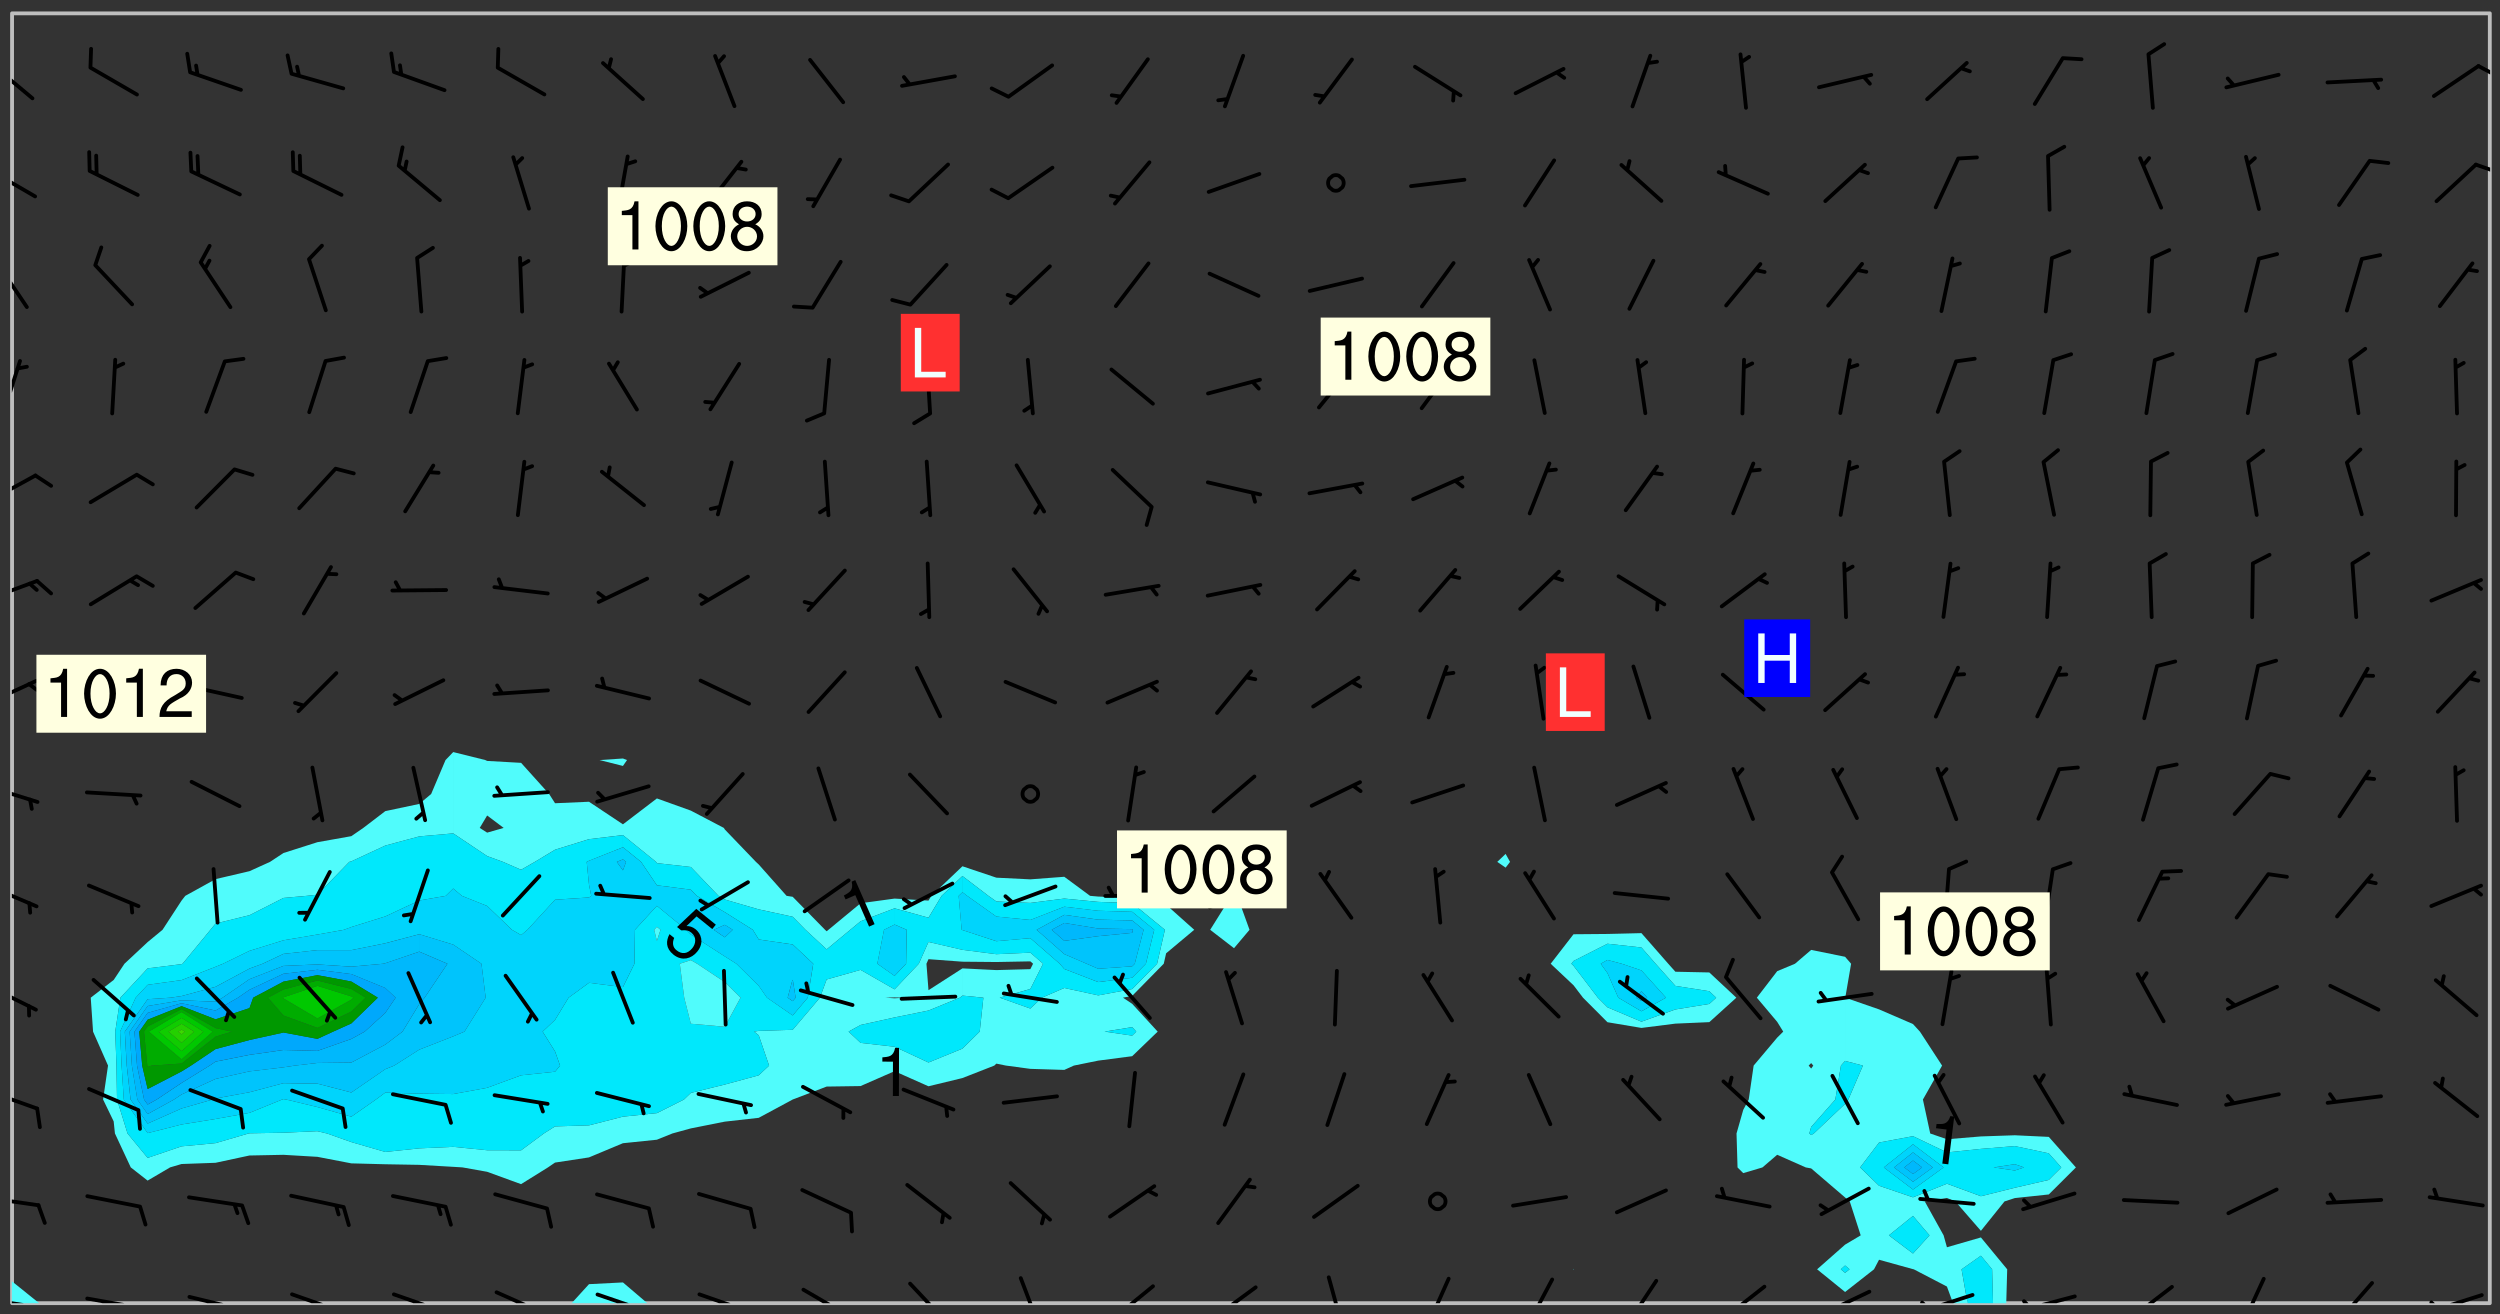 <svg xmlns="http://www.w3.org/2000/svg" role="img" xmlns:xlink="http://www.w3.org/1999/xlink" viewBox="142.45 309.95 326.84 171.84"><rect x="142.45" y="309.95" width="326.84" height="171.84" fill="#333333" stroke="none"/><defs><clipPath id="a"><path d="M144 311.672h1V478h-1zm0 0"/></clipPath><clipPath id="b"><path d="M144 477h4v3.328h-4zm0 0"/></clipPath><clipPath id="c"><path d="M144 311.672h324v168.656H144zm0 0"/></clipPath><clipPath id="d"><path d="M217 477h11v3.328h-11zm0 0"/></clipPath><clipPath id="e"><path d="M369 434h45v46.328h-45zm0 0"/></clipPath><clipPath id="f"><path d="M398 474h6v6.328h-6zm0 0"/></clipPath><clipPath id="g"><path d="M467 311.672h1v168.656h-1zm0 0"/></clipPath><clipPath id="h"><path d="M144 479h4v1.328h-4zm0 0"/></clipPath><clipPath id="i"><path d="M147 480h2v.328h-2zm0 0"/></clipPath><clipPath id="j"><path d="M146 480h2v.328h-2zm0 0"/></clipPath><clipPath id="k"><path d="M153 479h9v1.328h-9zm0 0"/></clipPath><clipPath id="l"><path d="M160 480h2v.328h-2zm0 0"/></clipPath><clipPath id="m"><path d="M159 480h2v.328h-2zm0 0"/></clipPath><clipPath id="n"><path d="M166 479h9v1.328h-9zm0 0"/></clipPath><clipPath id="o"><path d="M173 480h2v.328h-2zm0 0"/></clipPath><clipPath id="p"><path d="M172 480h2v.328h-2zm0 0"/></clipPath><clipPath id="q"><path d="M180 478h8v2.328h-8zm0 0"/></clipPath><clipPath id="r"><path d="M186 480h1v.328h-1zm0 0"/></clipPath><clipPath id="s"><path d="M193 478h8v2.328h-8zm0 0"/></clipPath><clipPath id="t"><path d="M199 480h2v.328h-2zm0 0"/></clipPath><clipPath id="u"><path d="M207 478h8v2.328h-8zm0 0"/></clipPath><clipPath id="v"><path d="M220 478h8v2.328h-8zm0 0"/></clipPath><clipPath id="w"><path d="M233 478h8v2.328h-8zm0 0"/></clipPath><clipPath id="x"><path d="M247 478h7v2.328h-7zm0 0"/></clipPath><clipPath id="y"><path d="M261 477h6v3.328h-6zm0 0"/></clipPath><clipPath id="z"><path d="M275 476h4v4.328h-4zm0 0"/></clipPath><clipPath id="A"><path d="M287 477h7v3.328h-7zm0 0"/></clipPath><clipPath id="B"><path d="M300 478h7v2.328h-7zm0 0"/></clipPath><clipPath id="C"><path d="M315 476h4v4.328h-4zm0 0"/></clipPath><clipPath id="D"><path d="M328 476h5v4.328h-5zm0 0"/></clipPath><clipPath id="E"><path d="M341 476h5v4.328h-5zm0 0"/></clipPath><clipPath id="F"><path d="M354 477h6v3.328h-6zm0 0"/></clipPath><clipPath id="G"><path d="M367 477h7v3.328h-7zm0 0"/></clipPath><clipPath id="H"><path d="M380 478h8v2.328h-8zm0 0"/></clipPath><clipPath id="I"><path d="M380 480h2v.328h-2zm0 0"/></clipPath><clipPath id="J"><path d="M393 479h8v1.328h-8zm0 0"/></clipPath><clipPath id="K"><path d="M393 479h2v1.328h-2zm0 0"/></clipPath><clipPath id="L"><path d="M406 479h8v1.328h-8zm0 0"/></clipPath><clipPath id="M"><path d="M406 479h3v1.328h-3zm0 0"/></clipPath><clipPath id="N"><path d="M420 477h7v3.328h-7zm0 0"/></clipPath><clipPath id="O"><path d="M435 476h4v4.328h-4zm0 0"/></clipPath><clipPath id="P"><path d="M447 477h6v3.328h-6zm0 0"/></clipPath><clipPath id="Q"><path d="M459 479h9v1.328h-9zm0 0"/></clipPath><clipPath id="R"><path d="M460 479h2v1.328h-2zm0 0"/></clipPath><clipPath id="S"><path d="M144 466h4v2h-4zm0 0"/></clipPath><clipPath id="T"><path d="M144 452h4v4h-4zm0 0"/></clipPath><clipPath id="U"><path d="M144 438h4v5h-4zm0 0"/></clipPath><clipPath id="V"><path d="M144 425h4v4h-4zm0 0"/></clipPath><clipPath id="W"><path d="M144 412h4v4h-4zm0 0"/></clipPath><clipPath id="X"><path d="M144 398h4v5h-4zm0 0"/></clipPath><clipPath id="Y"><path d="M144 385h4v4h-4zm0 0"/></clipPath><clipPath id="Z"><path d="M144 371h4v5h-4zm0 0"/></clipPath><clipPath id="aa"><path d="M144 356h2v9h-2zm0 0"/></clipPath><clipPath id="ab"><path d="M144 344h3v7h-3zm0 0"/></clipPath><clipPath id="ac"><path d="M144 331h4v5h-4zm0 0"/></clipPath><clipPath id="ad"><path d="M465 331h3v2h-3zm0 0"/></clipPath><clipPath id="ae"><path d="M144 318h3v6h-3zm0 0"/></clipPath><clipPath id="af"><path d="M466 318h2v2h-2zm0 0"/></clipPath><g id="ag" clip-path="url(#clip1)"><path fill="#fff" fill-opacity="0" fill-rule="evenodd" d="M0 0h1000v1000H0zm0 0"/><path fill="#d3d3d3" fill-opacity="0" fill-rule="evenodd" d="M162.152 355.867l-.234.293.059.234.117.172.176.234.293.348.113.059.117-.172.059-.234.176-.176.465-.176h.699l.234.293.289.816.059.176.176.23.352.234.699.699.172.176.234.348.234.41.289.582.41.465.23.234.234.176.117.23.176.293.172 1.164v.234l.059.289.059.117.117.117.348.41.117.172.176.176.176.234.117.172.172.352.059.234.234.406.234-.059-.176.176-.059.93h-.582l-.234-.113-.348.113-.117.117-.059.293-.059.176-.117.172-.465.293-.059.234-.059.113v.645l.059.172v.41l.059.059v.406l.059.406.117.176.059.059.23.641-.059.293v.699l-.059.582v.234l-.059.23-.055.352v1.922l.055.117h.426l-.367.117-.023.352.891 1.168 1.742.539 1.34.359v.539l.09.809.535.715 1.52.27.891-.086.09 1.164.535.18 1.16-.18 2.055-.984 1.16-.363 1.879-.176 1.695-.18-.18.719-1.516.086-1.25.09-.805.27-1.074.809.27.719.535.898-.18.625-.266.809.266 1.078.625.898.805.18 1.25-.18-.266.723.098.504.055.293v.172l.059.293v.406l.176.117.352.117h.406l.293-.176.113-.117.059-.117.117-.23.059-.176.352-.465.23-.176.176-.059.176.059.059.176.117.988.055.469.059.172.117.234.176.059.816.059h.289l.117.234.059.406.059.352v1.105l.117.293.117.348.289.699.176.352.582.754.352.176.172.059.469.234.641.465.348.234.293.176.293.055.23.062.816.348.293.176.113.172.352.352.117.176.523.641v.289l.059.352v.348l.059.352.059.289.117.059.172.059h.176l.582.234.176.117.176.289.176.234.113.234.293.23.117.117v.41l.059.055.289.234.234.117.059.117.117.172.059.117.23.234.059.176.234.059.117.059-.117.113-.059.117v.117l-.117.293-.117.289v.582l.176.117.117.059.059.117.117.117.113.059.176.348.059.352.059.406v.176l-.059.176-.117.699v.172l.117.176.293.293h.406l.176.117.117.172.117.293v.234h-.527l-.23-.234h-.234l-.176.059-.059.699.059.348.117.176.176.41.117.23.289.469.176.055h.523l.234.059.758.641.059.293v.234l.059.059.23.348v.352l-.117.172v.293l.293.289.293.176.172.059.293.176.293.117.582.406.289.234.293.176.219.16.016.012.23.176.641.523.176.234.117.176.176.176.113.172v.641l.117.176.469.117.582.117.234.059.23.113.293.117.113.059.586.352.289.172.176.062.176.055.176.059.699.352.289.176.234.055.289.176.234.117.641.406.293.117.172.059.234.059.41.059.23.059.234.117.059.172-.41.176.469.059.059.293.113.234.176.055.234.059.176.059.406.117.641.234.117.172.059.234v.176l-.059.117-.059.406.234.234.117.059.348.117.641.23.176.117.289.117.176.176.234.465.582 1.105.176.176.348.176.176.117.352.117 1.047.523.234.059.465.113.293.059.465.176.758.582.234.234.348.465.176.176.289.234.816.699.293.176.289.289.293.176.293.289.695.641.176.176.293.234.289.234.469.289.641.582.348.234.234.293.348.348.352.465.934.992.348.406.117.176.234.059.113.117.645.176.23.113.234.059.293.176.23.117.934.699.406.406.234.176.406.176.234.117.816.348.348.234.234.117.293.289.23.117.758.352.352.172.23.059.293.117.234.059.871.176h.816l.469.23.172.059.875.699.465.117.293.059.176.059.23.059.469.059.348.059.352.059.406.059h.293l.172.059v.23l.176.176h.293l.348.059.352.059.699.117h.641l.465-.234.293-.176.172-.117.41-.172.289-.176.934-.465.469-.293.523-.293.465-.172.465-.176 1.051-.465.289-.117.41-.117.289-.117.527-.176 1.516-.699.582-.348.289-.059.293-.059.348-.117.875-.23.352-.117h.113l.234-.059.875-.234.234-.059h.812l.352-.059.816-.117.172-.059.352-.055.293-.059.23-.059.816-.176.176-.059h.348l.234-.059.465-.117.758-.172.234-.059h.348l.41-.117.289-.059 1.285-.059h.289l.41-.059.23-.059h.176l.875-.117h.406l.41-.117h.348l.352-.113.871-.059h1.75l1.047.289.41.117.289.117.352.117.289.117 1.051.172.289.059h.293l.293.059.172.059.41.059.172.059.117.059h.117l.117.059.352.059h.113l.41.066 1.922.395 1.926.395 1.52.449 1.695.719 2.145.805 1.605-.719 1.43-.805 1.16-1.078 1.25-.449 3.035-.719 1.875-.359 2.145-1.348 2.234-1.254 2.5-1.258 1.695-.449 1.785-.18 1.16-.27.625.539 1.34-.27.715-.988.984-1.344.445-.18.805-.359 1.875-.539 1.785-.449 1.25-.27 1.16-.09 1.699-.09 1.961-.27 1.25-.09h.539l.625-.09h.891l2.145-.18 2.41-.18 2.59-.09 1.695.18 1.609.09 1.43.359 1.16.719 1.875.988 1.16 1.527.266.715.629.09.355.898.535.539.535 1.527 1.074.359h.535l-.805.535.09 1.707.715 2.695.891.805.895.988.715 1.258 1.785.539 1.52-.18.355 1.344 1.609-.805.98-.539.27.27.316-.215.219-.145.801.449.449-.359h.355l.535-.27.539-.719.535-.27.625-.988 1.16.449.84.371 1.395.617 1.695-.18h1.605l1.785.09.18-1.707.535-1.344.805.27.492.848.402.406-.09.539v.359l.715.449.711-.27h1.43l.359.988.445 1.258.715 1.344 1.25.629 1.695.629.715-.18.18-.539.98-.09.449.359.086 1.258-.266.629-.535.18v.539l.715.984.266.539.984.988.801 1.078-.266.359-.09.898-.625 2.332-.355 2.066-.09 1.793-.18.719-.09.539v1.438l-.98 1.883-.359 1.707-.535.898-.805 1.168-.266.539 2.055 1.254.086.359-.355.539-.09-.18v.809l.09 1.438-.445.715-1.074.094-.266.715.535.898.805.719 1.16.809 1.34.27.445.359-.355.449-1.789-.09-1.25-.449-.715-.719-.625-.09-.176 3.59-.188 1.309h89.359V311.703h-55.27v49.082l.762.125 3.289.543 2.023 2.836v2.754l2.352.332 2.348.332h4.051l-1.379 4.16-2.023.707-2.023.703-.543.344-2.594 1.617-.188.117-2.023-2.078-.73-2.742-2.672-2.078-1.375-3.5-.066-.082-1.957-2.672 2.75-1.418v-49.082H294.422v91.414l.117.031.133.012.074.074.105.047.09.059.086.059.09.059.297.297.059.09.031.117.027.117.016.137-.031.117-.059.09-.059.086-.043.105-.047.102-.027.121v.145l.176.27.148.148.074.086.074.074.043.105.062.09.059.086.043.105.059.09.047.102.043.105.059.086.117.18.074.074.062.086.059.09.043.105.059.09.059.086.062.09.059.09.043.102.117.18.074.074.059.086.074.074.09.059.105.047h.148l.133-.016.133.016.102-.047.074-.074.047-.102-.016-.133v-.148l-.047-.105-.027-.117-.047-.102-.027-.121-.043-.102-.062-.09-.043-.102-.043-.105-.031-.117-.016-.133-.012-.137.086-.059.059-.086.121-.031.043.105.016.133v.117l.059.102.059.09.09.059.148.148.059.09.043.105-.012.102.086.059.105.047.086.059.09.059.074.074-.117.027-.105.047-.086.059-.074.074-.059.09-.062.086-.027.121-.047.102-.043.105-.031.117-.012.133-.016.133v.148l.027.117.047.105.043.102.059.09.074.074.09.059.074.074.09.059.059.09.043.105.047.102.117.031.133.016h.148l.117-.031.105.043.043.105.047.102.027.121L299.5 410l.027.117.031.121.027.117.105.043.102.047.133-.016.148.148.062.086.074.074.07.074.09.062.105.043.102.043.117.031.137.016.117-.031.074-.074.027-.117-.012-.133-.031-.121-.027-.117.043-.105h.117l.09.062.117.027h.148l.133.016h.148l.133.016.133-.016h.148l.133-.016.133-.012.137.012.117-.027.133-.016.191-.059-.059.176-.016.133-.027.121-.016.133-.059.086-.133.016-.105.047-.105.043-.117.031-.117.027-.266.031h-.148l-.133.016-.074.074.059.086.148.148.117.18.074.07.09.062.09.059.086.059.09.059.102.043.105.062.105.043.086.059.105.047.102.043.18.117.059.09-.043.102-.047.105.016.133.223.223.059.09.043.102.031.121.043.102.016.133.031.117.012.137.031.117.148.148.102.043.105.043.117.031.133.016.137.016h.117l.117-.031.09-.059.043-.105.047-.102.043-.105.031-.117.012-.133v-.148l-.012-.133-.016-.133-.031-.117-.043-.105-.047-.105-.043-.102-.043-.105-.016-.133.016-.133.027-.117.031-.117.027-.121.047-.102.09-.059.086-.062.074-.074.09-.059.223-.223.059-.086.074-.074.117-.18.059-.086v-.148l-.074-.074-.102-.047-.105-.043-.102-.043-.059-.09-.047-.105-.027-.117.09-.059.117-.031.102-.043.18-.117.148-.148.012-.133-.012-.105-.09-.059-.133.016h-.148l-.133.016-.133-.016-.121-.031-.086-.059-.074-.074-.059-.09-.062-.086-.117-.18-.059-.086.031-.121.086-.059.121-.031.059-.086v-.121l-.031-.117-.059-.09-.059-.086-.047-.105-.027-.117-.016-.133.059-.09.074-.074.09-.059.117-.18.074-.074.059-.086.148-.148.121-.031.133-.016.133.016.074.074.043.105.016.133-.031.117-.117.031-.133.012-.148.148-.043.105-.047.102-.027.121-.031.117v.148l.031.117.043.105.059.09.074.07.074.074.117.031.121.027.117-.027.133-.016h.117l.09.059.074.074.047.105.059.086.102.047.133.016.105.043.086.059-.012.105-.074.074-.18.117-.059.09-.09.059-.07.074-.074.074-.062.09-.027.117-.016.133.016.133-.016.133v.148l.016.133.027.117.031.121.074.074.09.059.086.059.09.059.117.031v.086l-.102.047-.09.059-.266.031-.117.027h-.148l-.105.043-.102.047-.059.09-.062.234-.012.133-.031.121-.016.133v.293l-.012.133.012.137.016.133.133.016.133.012.121.031.086.059.074.074.047.105.043.102.016.133v.445l-.016.133v.445l.031.266.027.117.016.133.031.117.086.211.031.266v.148l-.031.117-.027.117-.031.121-.027.117-.031.117-.031.121-.012.133-.016.133.09.059.117-.031.102.016.047.105-.031.266v.441l-.043.105-.047.105-.043.102-.043.105-.059.086-.031.121-.043.117-.031.117-.016.133.016.133.059.09.105.047.086.059.059.086-.012.137-.031.117-.043.102v.445l-.016.133v.148l-.031.117-.043.105-.027.117-.047.105-.043.102-.031.121-.027.117-.031.133-.031.117-.027.117-.043.105-.031.117-.031.121-.012.133-.016.133v.297l.027.117v.148l.047.398.027.117.059.09.121.031h.148l.133-.016.059.09v.117l-.059.09-.09.059-.102.043-.105.047-.09.059-.086.059-.137.016-.117-.031-.133-.016-.102.047-.062.086-.012.137-.016.133-.031.117-.027.117-.016.133-.031.121v.297l.016.133.031.117v.148l.012.133v.148l-.027.117-.047.102-.027.121-.031.117-.059.09-.074.074-.102.043-.105.047-.117.027-.121.031-.102-.047.059-.086.105-.047.027-.117.031-.117.027-.121.031-.117v-.148l.016-.133-.031-.117-.043-.105-.105.016-.074.074-.102.043-.09.062-.074.074-.043.102-.016.133-.031.117L304.25 426l-.031.117-.027.117-.031.121-.027.117-.031.117-.043.105-.09.059h-.09l-.117-.031-.031-.086.016-.137-.031-.117v-.148l-.012-.133v-.148l-.062-.234-.027-.121-.043-.102-.047-.105-.059-.086-.059-.09-.043-.105-.062-.086-.148-.148-.07-.074-.105-.047-.105-.043-.102-.043-.297-.297-.09-.074-.086-.059-.105-.043-.09-.062-.086-.059-.105-.043-.09-.059-.086-.062-.074-.07-.105-.047-.086-.059-.105-.043-.09-.062-.102-.043-.105-.043-.086-.059-.105-.047-.105-.043-.102-.047-.09-.059-.102-.043-.105-.043-.09-.062-.117-.027-.133-.016-.133.016H299.75l-.133.016-.117-.031-.09-.059-.074-.074-.09-.059-.102-.047h-.148l-.121-.027-.102-.043-.074-.074-.117-.18-.09-.059-.102-.043-.09-.062-.105-.043-.09-.059-.086-.059-.105-.047-.059-.086-.059-.09-.043-.105-.047-.102-.074-.074-.086-.059-.074-.074-.09-.059-.223-.223-.043-.105-.031-.266.105-.043h.145l.105.043.074.074.09.059.086.059.105.047.09.059.148.148.07.074.148.148.062.086.074.074.086.059.074.074.09.062.09.059.086.059.27.176.102.047.105.043.102.043.047-.074.059-.086.074-.074.07-.074.105.043.074.074.059.09.043.102.047.105.043.105.121.027.117-.027.074-.09.043-.105.059-.09.074-.074.105-.043.117-.027.133.012.09.059.148.148.059.09.043.105.047.102.043.105.043.102.105.047.105.043.133.016.086-.059.059-.09.074-.074.105-.043.117.027.105.047.102.043.105.043.102.047.18.117v.117l-.016.133.016.133.016.137.059.086.102.047.121.027.117.031h.148l.117-.031.059-.09.18-.117.059-.09.074-.074.059-.086.117-.18.18-.117.117.031.09.059.043.074-.016.133v.117l.09.059h.148l.133-.016.133-.012.266-.031.105-.043.117-.031.121-.027.074-.074.07-.074.062-.09-.016-.105-.047-.102-.102-.043-.105-.016-.117.027-.266.031h-.148l-.074-.074-.09-.059-.117-.031-.117-.027-.133-.016h-.148l-.133.016h-.297l-.105-.047-.148-.148-.043-.102-.059-.09.223-.223.086-.059.105-.043.117-.031.133-.016.133.016.137.016.102.043.133-.012.09-.062.102-.043.062-.09-.047-.102-.09-.059-.117-.031-.102-.043-.059-.09-.062-.09v-.117l.016-.133.105-.047.074-.07v-.121l-.09-.059-.031-.117.09-.059.074-.074.043-.105.059-.09.047-.102.016-.133v-.148l-.047-.105-.043-.102-.09-.059-.133-.016-.102-.043-.137-.016-.117-.031h-.445l-.133-.016-.133-.012-.133-.016-.117-.031h-.148l-.133-.016-.133-.012-.266-.031-.121-.043-.086-.059-.074-.074v-.148l.012-.133.105-.047.102-.043.133-.016h.152l.133-.016h.293l.121.031.102.043.09.059.234.062.121-.047.09-.059.102-.043.133-.016.105.043.102.047.133.012.121-.027h.145l.121-.031.117-.027.105-.047.074-.074.086-.059.148-.148.059-.086.047-.105.027-.117.016-.105-.102-.043-.09-.059-.117-.031-.105-.043-.09-.062-.074-.086-.074-.074-.102-.043-.105-.047-.102-.043-.059-.09-.047-.102-.086-.211-.062-.086-.059-.09-.074-.074-.086-.059h-.27l-.117.031-.09.059-.102.043-.133.016-.105-.016-.027-.117-.062-.09-.117-.031-.102-.043-.148-.148-.031-.117-.016-.105.074-.074.18-.117.117-.027.117-.031.137.016.102.043.105.043.102.047.105.043.117.031.133.016.117.027.133.016.105-.016.09-.059-.074-.074-.105-.043-.074-.074-.074-.09-.148-.148-.086-.059-.09-.059-.074-.074-.09-.059-.102-.047-.121-.027-.102-.047-.105-.043-.117-.031-.102-.043-.121-.031h-.148l-.117.031-.105.043-.086.062-.18.117-.086.059-.09.059-.105.047-.086.059-.105.043-.102.043-.105.047-.074.074-.059.09-.059.086-.047.105-.059.086-.074.074-.133-.012-.117-.031h-.117l-.074.074-.09.059-.074.074-.09.059-.086.059-.105.047-.102.043-.137.016-.102-.043-.148-.148-.105-.047h-.086l-.105.047-.102.043-.121.031-.117-.031-.074-.074v-.117l.031-.121.074-.07.059-.09.074-.074.117-.031.105-.043h.293l.133-.016.137-.016.102-.043.09-.059.102-.047.09-.059.133-.012.09.059.133.012.09-.059.086-.059.105-.043.09-.059.086-.062.09-.059.148-.148.059-.086.059-.09.105-.043.133-.016.117.027.121.031.059-.059.059-.09.031-.266.027-.117.105.012.133.016.102-.043.09-.059.059-.09.074-.074.059-.09.047-.102.012-.133-.012-.133-.047-.105-.148-.148-.059-.09-.059-.086-.043-.105v-.445l.016-.133v-.148l.012-.133-.059-.059-.09.059-.102-.043-.18-.117-.086-.059-.062-.09-.059-.09-.074-.074-.086-.059-.121.031-.102.012-.105.047-.086.059-.105.043-.148.148-.09.059-.086.059-.09.062-.105.043-.133.016v-.121l.105-.043.117-.031.074-.07.043-.105v-.148l-.027-.117-.148-.148-.133-.016h-.148l-.117.031-.105.043-.102.043-.09.062-.117.027-.074-.074.012-.133-.043-.102-.043-.105-.09-.059-.117.027-.121.031-.117.031-.102.043-.121.031-.102.043-.105.043-.09.059-.102.016v-.117l.016-.133-.059-.09-.074.043-.148.148-.059.09-.074.074-.047.105-.043.102-.074.074-.059.09-.074.074-.059.086-.074.074-.09.062-.074.07-.074.074-.102.016-.133.016-.105-.043v-.121l.148-.148.043-.102.059-.09.047-.102.043-.105.059-.09.031-.117.043-.102.031-.121.027-.117.047-.105.043-.102.043-.105.074-.07.09-.062.09-.059.102-.043h.297l.266-.031.105-.043-.074-.074-.117-.031-.105-.043-.09-.059-.102-.047-.09-.059-.102-.043-.105-.043-.09-.062-.086-.059-.105-.043-.102-.043-.121-.031-.117-.031-.102-.043L297.5 410.25l-.102-.043-.09-.059-.043-.105-.016-.133.102-.043.133-.016.137.016.133-.016.102-.043.059-.09.016-.105-.09-.059-.074-.074-.102-.043-.09-.059-.148-.148-.043-.105-.016-.133v-.293l-.059-.09-.09-.059-.074-.074-.043-.105-.031-.117-.059-.09-.074-.074-.117-.027-.074-.074-.09-.059-.09-.062-.086-.059-.074-.074-.059-.086-.047-.105-.086-.059-.148-.148-.195-.059-.133.016-.102.043-.074.074-.047.102-.043.105-.059.09-.059.086-.297.297-.09.059h-.086l-.062-.086-.043-.105.031-.117.059-.09.027-.117-.012-.133-.09-.062-.105.047-.117.027-.117.031-.27.176-.102.047-.117.027-.105.047-.09.059-.102.043-.059-.086-.047-.105.016-.133.047-.105.07-.074.074-.07.059-.09v-.148l-.043-.105h-.238l-.102.047-.031.117-.027.117-.031.121-.074.043-.133.016-.074-.047-.043-.102-.043-.105-.047-.102-.043-.105-.121.031-.102.043-.133.016-.117.031-.105.043-.09.059-.102.047-.121.027-.133.016-.102-.043-.059-.09-.047-.105-.043-.102-.043-.105v-.117l.059-.09.086-.059.18-.117.102-.047.105-.043.105-.059.102-.043.09-.062.102-.043.105-.059.102-.047.09-.059.105-.043.102-.043.09-.062.102-.043.137-.016.117.031.102.043.121.031.102.043.105.047.102.043.105.043.102.047.105.043.102.043.105.047.086.059.105.043.117.031.105.043.102.047.09.059.105.043.102.043.105.047.117.027.102.047.121.027h.148l.086-.059.016-.102.059-.09-.027-.117-.074-.074-.117-.18-.074-.074-.09-.074-.18-.117-.086-.059-.105-.043-.102-.047-.27-.176-.059-.09-.074-.074-.059-.09-.043-.102-.031-.117-.016-.137v-.562l-.012-.133-.016-.133-.031-.117-.016-.133-.012-.133-.031-.121-.223-.223-.059-.086-.016-.105.031-.117.133-.016v-91.414H172.992v1.453l-.059.234-.352 1.051-.172.523-.117.348-.176.41-.117.172-.234.293-.23.059h-.352l-.117.059-.23.406v.293l.117.176.23.23.117.234.641.758.293.465.176.234.23.352.234.348.641.816.176.465.172.41.117.695.176.469.117 1.398.059.465v.875l.117 1.047v4.781l-.059.465-.352 1.281-.176.523-.113.41-.352.93L172.934 336l-.234.582-.117.176-.172.348-.176.406-.352.816-.059.293-.113.293-.117.289-.059.176-.117.875-.059.406-.059.117-.059.176-.059.172-.23.527-.117.172v.234l-.117.234-.059.172-.176.586v.289l-.059.176v.293l-.059.113-.059.527v.172l-.055.234v2.621l-.176.816-.117.176-.176.234-.117.172-.113.234-.586.934-.23.289-.293.465-.176.234-.289.352-.352.699-.113.23-.176.41-.176.23-.406.527-.816.699-.293.172-.289.234-.176.117-.176.176-.523.406-.527.176-.172.176-.234.055-.641.176h-.758m12.211 31.023l-1.074.449.359.895 1.25-.715.445-.539-.98-.09"/><path fill="#d3d3d3" fill-opacity="0" fill-rule="evenodd" d="M201.508 416.598h-.895l.449.629.98.359.805-.09.445-.988-.176.09-.715-.355-.895.355m154.621 59.07l-.059-.523v-.293l.113-.293.059-.23.469-.469h.113l.117-.113.117-.059h.176l.234-.059h.348l.234.059.117.059.23.172.059.176.117.582v.293l-.117.176-.172.289-.176.176-.527.523-.23.234-.117.059h-.176l-.117-.059-.406-.293-.176-.117-.117-.059-.059-.113-.055-.117m6.641-10.957l-.059-.172v-1.109l.059-.172.176-.059.172-.059h.176l.234-.059.117.059.059.699-.059.172-.117.176-.117.059-.234.523-.113.059h-.234l-.059-.117m9.613-14.391l-.117-.176v-.699l.293-.875.117-.172.176-.352.113-.23.117-.293.352-.758.117-.23.172-.234h.176l.117-.059h.641l.117.059.234.234.172.113.352.293.117.117.113.176v.113l.117.059.117.117v.699l-.059.176v.23l-.059.176-.348 1.051-.117.23-.117.234-.117.059-.23.234-.641.289h-.875l-.41-.117-.641-.465"/><path fill="none" stroke="#bebebe" stroke-linecap="round" stroke-linejoin="round" stroke-miterlimit="10" stroke-width=".5" d="M467.957 311.695H144.027v168.625h323.93v-168.625"/><g clip-path="url(#a)"><path fill="#fff" fill-opacity="0" fill-rule="evenodd" d="M144 475.891v1.562-165.781h.004H144v164.219"/></g><g clip-path="url(#b)"><path fill="#50fcfc" fill-rule="evenodd" d="M144.004 480.328v-2.871l3.574 2.871h-3.574"/></g><g clip-path="url(#c)"><path fill="#fff" fill-opacity="0" fill-rule="evenodd" d="M144.004 477.457V311.672h57.695v96.602l-1.004 1.043-1.879 4.438-1.555 1.297-4.441.941-2.879 2.199-1.559 1.074-4.438.789-4.438 1.414-1.758 1.16-2.684 1.215-4.438 1.039-3.957 2.188-.48.613-2.492 3.824-1.945 1.605-3.031 2.832-1.406 2.117-3.004 2.32.305 4.438 1.961 4.441-.645 4.438 1.383 2.859.164 1.578 2.07 4.438 2.203 1.727 2.938-1.727 1.5-.441 4.438-.16 4.438-.953 4.441-.09 4.438.262 4.438.855 4.438.117 4.441.078 4.438.258 1.215.074 3.223.574 4.438 1.617 3.52-2.191.922-.629 4.438-.676 4.438-1.855 4.438-.457 2.035-.82 2.402-.66 4.441-.883 4.438-.5 4.438-2.391.008-.004 4.43-1.691 4.438-.066 4.441-1.945 4.438 1.973 4.438-1.074 4.172-1.633.266-.254 1.25.254 3.191.43 4.438.137 1.254-.566 3.184-.648 4.438-.578 3.336-3.215-3.336-3.633-1.199-.805 1.199-.234 4.129-4.203.309-1.359 3.676-3.078-3.676-3.281-4.438-.887-4.438-.176-1.066-.094-3.371-2.492-4.438.336-4.441-.219-4.438-1.492-4.062 3.867-.375.621-4.438-.262-4.441.609-4.199 3.469-.238.195-.211-.195-4.227-4.312-.801-.125-3.637-4.098-.371-.344-4.066-4.234-.125-.203-4.316-2.262-4.438-1.594-4.438 3.387-4.438-2.953-4.438.195-.777-1.211-3.664-4.07-4.438-.25-.246-.117-4.191-1.043v-96.602h22.191v97.441l-3.062.203 3.062.77.535-.77-.535-.203v-97.441h79.891V426.816l-.34.254-2.777 4.438 3.117 2.406 2.027-2.406-1.605-4.438-.422-.254V311.672h35.508v109.914l-1.094 1.043 1.094.754.578-.754-.578-1.043V311.672h17.754V431.941l-4.441.109-4.438.039-2.984 3.855 2.984 2.812v37.078l-.043.055.043.031.043-.031-.043-.055v-37.078l1.238 1.625 3.199 3.207 4.441.746 4.438-.562 4.438-.195 3.531-3.195-3.531-3.301-4.438-.094-.93-1.043-3.508-4.004V311.672h110.953v168.656h-63.258l.125-4.438-3.438-4.168-4.441 1.285-.434-1.555-2.465-4.438 2.898-.449 1.098.449 3.344 3.844 3.086-3.844 1.352-.438 4.438-.473 3.543-3.531-3.543-3.996-4.438-.211-4.438.152-4.441.367-2.184-.75-.957-4.438 2.508-4.438-2.895-4.441-.91-.992-4.438-1.918-4.414-1.527.762-4.438-.785-.906-4.438-.902-2.113 1.809-2.328.973-2.66 3.465 2.66 3.16.789 1.277-.789.785-3.078 3.656-.645 4.438-.715 1.352-.879 3.086.133 4.438.746.742 2.508-.742 1.93-1.656 3.742 1.656.699.125 4.438 3.801.609.516 1.43 4.438-2.039 1.211-3.66 3.227 3.66 2.965 3.781-2.965.656-1.25 4.438 1.23.105.02 4.332 2.254.805 2.184H227.082l-3.191-2.719-4.438.227-2.273 2.492h-69.602l-3.574-2.871"/></g><path fill="#50fcfc" fill-rule="evenodd" d="M154.617 444.82l-.305-4.438 3.004-2.32 1.406-2.117 3.031-2.832 1.945-1.605 2.492-3.824.48-.613 3.957-2.188 4.438-1.039 2.684-1.215 1.758-1.16 4.438-1.414 4.438-.789 1.559-1.074 2.879-2.199 4.441-.941 1.555-1.297 1.879-4.438 1.004-1.043v10.629l-4.438.395-4.441 1.195-4.438 2.066-.27.07-4.168 4.289-1.406.152-3.031.273-4.441 2.254-4.438 1.094-.668.816-3.645 4.438-.125.051-4.438.551-3.566 3.836-.672 4.438.16 4.441.074 4.438 1.375 4.438 2.629 3.191 4.438-1.512 4.438-.418 4.305-1.262.133-.023 4.441-.078 4.438-.199 1.254.301 3.184 1.125 4.438 1.289 4.441-.469 4.438-.199 4.438.445 4.438.012 2.977-2.203 1.465-.926 4.438-.137 4.438-1.137 4.438-.461 3.535-1.777.902-.867 4.441-1.094 4.438-1.207L243 449.262l-1.355-3.965-.605-.477.605-.098 4.438-.141 3.562-4.199.875-2.379 4.438-1.258 4.441 2.547v1.055l-1.215.035 1.215.082 1.348-.082-1.348-.035v-1.055l3.172-3.348 1.266-2.848v2.254l-.266.594.266 3.461 4.438-2.852v3.559l-.336.27-4.102 1.68-4.438.902-4.441.984-1.57.871 1.57 1.473 4.441.504 4.438 2.062 4.438-1.816 2.262-2.223.477-4.438-2.738-.27v-3.559l4.438.223 4.441-.125.355-.707-.355-.309-4.441.086-4.438-.043-4.438-.328v-2.254l4.438 1.031 4.438.57 4.441-.199 1.66 1.445-1.66 3.301-4.008 1.137 4.008 1.422 1.516-1.422 2.922-1.266 4.438.965 4.438-.824 3.254-3.312 1.023-4.438-4.277-3.488-4.438-.16-4.438-.434-4.438.57-4.441-.191-1.039-.734-3.398-2.594-2.727 2.594-1.711 2.855-4.438-1.223-4.441 1.688-1.348 1.117-3.09 2.559-2.766-2.559-1.672-1.707-4.438-.961-4.438-1.289-.828-.48-3.613-3.773-4.438-.504-.109-.164-4.328-3.5-4.438.531-4.438 1.375-2.648 1.594-1.793 1.031-2.367-1.031-2.07-.758-4.438-2.969v-10.629l4.191 1.043.246.117v7.133l-.969 1.625.969.617 2.16-.617-2.16-1.625v-7.133l4.438.25 3.664 4.07.777 1.211 4.438-.195 4.438 2.953 4.438-3.387 4.438 1.594 4.316 2.262.125.203 4.066 4.234.371.344 3.637 4.098.801.125 4.227 4.312.211.195.238-.195 4.199-3.469 4.441-.609 4.438.262.375-.621 4.062-3.867 4.438 1.492 4.441.219 4.438-.336 3.371 2.492 1.066.094 4.438.176 4.438.887 3.676 3.281-3.676 3.078-.309 1.359-4.129 4.203-1.199.234 1.199.805v3.047l-3.605.586 3.605.523.539-.523-.539-.586v-3.047l3.336 3.633-3.336 3.215-4.438.578-3.184.648-1.254.566-4.438-.137-3.191-.43-1.25-.254-.266.254-4.172 1.633-4.438 1.074-4.438-1.973-4.441 1.945-4.438.066-4.43 1.691-.008.004-4.438 2.391-4.438.5-4.441.883-2.402.66-2.035.82-4.438.457-4.438 1.855-4.438.676-.922.629-3.52 2.191-4.438-1.617-3.223-.574-1.215-.074-4.438-.258-4.441-.078-4.438-.117-4.438-.855-4.438-.262-4.441.09-4.438.953-4.438.16-1.5.441-2.938 1.727-2.203-1.727-2.07-4.438-.164-1.578-1.383-2.859.645-4.438-1.961-4.441"/><path fill="#00e8fc" fill-rule="evenodd" d="M157.676 449.262l-.16-4.441.672-4.438 3.566-3.836 4.438-.551.125-.051 3.645-4.438.668-.816 4.438-1.094 4.441-2.254 3.031-.273 1.406-.152 4.168-4.289.27-.07 4.438-2.066 4.441-1.195 4.438-.395 4.438 2.969 2.07.758 2.367 1.031 1.793-1.031 2.648-1.594 4.438-1.375 4.438-.531v1.586l-4.438 1.762-.301.152.301 2.988.293 1.453-.293.207-4.438.297-3.613 3.934-.828.691-1.191-.691-3.246-3.117-3.305-1.32-1.133-.961-.98.961-3.457.605-4.441 2.082-4.438 1.387-.98.363-3.457.617-4.438.754-4.441 1.379-3.469 1.688-.969.398-4.438 1.738-4.438.617-1.566 1.684-2.043 4.438.203 4.441.285 4.438 3.121 4.387 4.438-1.129 4.438-.719 4.438-.801 4.262-1.738.18-.059.355.059 4.082.984 4.438 1.254 3.203-2.238 1.234-.91 4.441.137 4.438.055 4.438-.82 4.438-1.633 4.441-.473.656-.793-.656-1.844-1.629-2.598 1.629-1.543 1.766-2.895 2.672-1.949 4.438.566 1.5-3.055.07-4.438 2.867-3.133v2.746l-.352.387.352 1.449.473-1.449-.473-.387V428.375l3.82 3.133.617.617v3.348l-1.445.473.582 4.438.863 3.406 4.441.395 2.059-3.801-2.059-2.035-3.617-2.402-.824-.473V432.125l4.441 2.863 1.512.957 2.926 2.887 1.074 1.551 3.363 2.324 1.973-2.324.715-4.438-2.688-2.523-4.438-.648-.773-1.266-3.664-2.305-3.668-2.133-.773-.809-4.438-.57-2.07-3.062-2.367-1.914v-1.586l4.328 3.5.109.164 4.438.504 3.613 3.773.828.48 4.438 1.289 4.438.961 1.672 1.707 2.766 2.559 3.09-2.559 1.348-1.117 4.441-1.688v2.121l-1.379.684-.875 4.438 2.254 1.59 1.508-1.59.082-4.438-1.59-.684v-2.121l4.438 1.223 1.711-2.855 2.727-2.594v2.121l-.496.473.395 4.438.102.035L272.711 433l4.441-.395 3.84 3.34.598.684 4.438 1.715 4.438-.57 1.793-1.828 1.094-4.438-2.887-2.355-4.438-.133-4.438-.531-4.438 1.73-4.441-.441-3.816-2.707-.621-.473v-2.121l3.398 2.594 1.039.734 4.441.191 4.438-.57 4.438.434 4.438.16 4.277 3.488-1.023 4.438-3.254 3.312-4.438.824-4.438-.965-2.922 1.266-1.516 1.422-4.008-1.422 4.008-1.137 1.66-3.301-1.66-1.445-4.441.199-4.438-.57-4.438-1.031-1.266 2.848-3.172 3.348-4.441-2.547-4.438 1.258-.875 2.379-3.562 4.199-4.438.141-.605.098.605.477L243 449.262l-1.355 1.27-4.438 1.207-4.441 1.094-.902.867-3.535 1.777-4.438.461-4.438 1.137-4.438.137-1.465.926-2.977 2.203-4.438-.012-4.438-.445-4.438.199-4.441.469-4.438-1.289-3.184-1.125-1.254-.301-4.438.199-4.441.078-.133.023-4.305 1.262-4.438.418-4.438 1.512-2.629-3.191-1.375-4.438-.074-4.438"/><path fill="#00d4fc" fill-rule="evenodd" d="M158.348 449.262l-.203-4.441 2.043-4.438 1.566-1.684 4.438-.617 4.438-1.738.969-.398 3.469-1.688 4.441-1.379 4.438-.754 3.457-.617.98-.363 4.438-1.387 4.441-2.082v4.41l-4.441 1.18-4.438.898h-4.438l-4.438.492-2.727 1.289-1.715.629-4.438 2.387-4.438 1.207-1.434.215-3.004.195-2.984 4.242.25 4.441.5 4.438 2.234 3.141 4.438-1.977 4.043-1.164.395-.141 4.438-.812 4.441-1.184 4.438.059 4.438 1.156 4.438-3.047 1.164-.469 3.277-2.086 4.438-1.738 1.469-.617 2.777-4.438-.551-4.438-3.695-2.504-4.438-1.355v-4.41l3.457-.605.98-.961 1.133.961 3.305 1.32 3.246 3.117 1.191.691.828-.691 3.613-3.934 4.438-.297.293-.207-.293-1.453-.301-2.988.301-.152 4.438-1.762v1.582l-.805.332.805 1.105.41-1.105-.41-.332v-1.582l2.367 1.914 2.07 3.062 4.438.57.773.809 3.668 2.133v1.652l-1.449.652 1.449.984 1.035-.984-1.035-.652v-1.652l3.664 2.305.773 1.266 4.438.648v4.52l-.656 2.441.656.453.387-.453-.387-2.441v-4.52l2.688 2.523-.715 4.438-1.973 2.324-3.363-2.324-1.074-1.551-2.926-2.887-1.512-.957-4.441-2.863-.617-.617-3.82-3.133-2.867 3.133-.07 4.438-1.5 3.055-4.438-.566-2.672 1.949-1.766 2.895-1.629 1.543 1.629 2.598.656 1.844-.656.793-4.441.473-4.438 1.633-4.438.82-4.438-.055-4.441-.137-1.234.91-3.203 2.238-4.438-1.254-4.082-.984-.355-.059-.18.059-4.262 1.738-4.438.801-4.438.719-4.438 1.129-3.121-4.387-.285-4.438"/><path fill="#00c4fc" fill-rule="evenodd" d="M159.02 449.262l-.25-4.441 2.984-4.242 3.004-.195 1.434-.215 4.438-1.207 4.438-2.387 1.715-.629 2.727-1.289 4.438-.492h4.438l4.438-.898 4.441-1.18v2.277l-4.441 1.512-.285.07-4.152.379-4.438-.289-4.438.191-4.441 1.734-3.52 2.422-.918.527-4.438-.184-4.438.742-2.355 3.352.293 4.441.715 4.438 1.348 1.895 3.438-1.895 1-.668 4.438-2.027 4.438-.992 4.441-.527 1.461-.223 2.977-.348 4.438-.055 4.438-2.344 2.246-1.695 2.195-3.605.695-.832 2.988-4.438-3.684-1.582v-2.277l4.438 1.355 3.695 2.504.551 4.438-2.777 4.438-1.469.617-4.438 1.738-3.277 2.086-1.164.469-4.438 3.047-4.438-1.156-4.438-.059-4.441 1.184-4.438.812-.395.141-4.043 1.164-4.438 1.977-2.234-3.141-.5-4.438"/><path fill="#00b8fc" fill-rule="evenodd" d="M159.691 449.262l-.293-4.441 2.355-3.352 4.438-.742 4.438.184.918-.527 3.52-2.422 4.441-1.734 4.438-.191v.699l-4.438.52-4.441 2.09-1.508 1.039-2.93 1.68-4.438-.953-4.438 1.254-1.727 2.457.34 4.441.922 4.438.465.652 1.18-.652 3.258-2.172 3.668-2.266.77-.52 4.438-.887 4.441-.633 4.438.117 4.438-1.562 1.746-.957 2.691-2.449 1.355-1.988-1.355-1.266-4.438-1.82-4.438-.562v-.699l4.438.289 4.152-.379.285-.07 4.441-1.512 3.684 1.582-2.988 4.438-.695.832-2.195 3.605-2.246 1.695-4.438 2.344-4.438.055-2.977.348-1.461.223-4.441.527-4.438.992-4.438 2.027-1 .668-3.438 1.895-1.348-1.895-.715-4.438"/><path fill="#00a8fc" fill-rule="evenodd" d="M160.367 449.262l-.34-4.441 1.727-2.457 4.438-1.254 4.438.953 2.93-1.68 1.508-1.039 4.441-2.09 4.438-.52v.703l-4.438.844-3.957 2.102-.484 1.363-4.438 1.465-4.438-1.719-4.438 1.766-1.102 1.562.387 4.441.715 3.062 4.438-2.301 1.23-.762 3.207-2.156 4.438-1.188 4.441-.977 4.438.828 2.066-.949 2.371-1.07 3.461-3.367-3.461-2.109-4.438-.836v-.703l4.438.562 4.438 1.82 1.355 1.266-1.355 1.988-2.691 2.449-1.746.957-4.438 1.562-4.438-.117-4.441.633-4.438.887-.77.52-3.668 2.266-3.258 2.172-1.18.652-.465-.652-.922-4.438"/><path fill="#009800" fill-rule="evenodd" d="M161.039 449.262l-.387-4.441 1.102-1.562 4.438-1.766v.387l-4.438 2.27-.473.672.43 4.441.043.176.492-.176 3.945-.27 4.438-3.52 2.121-.652-2.121-.457-4.438-2.484v-.387l4.438 1.719 4.438-1.465.484-1.363 3.957-2.102 4.438-.844v.699l-4.438 1.176-2.02 1.07 2.02 2.328 4.438 1.621 4.438-2.137 1.863-1.812-1.863-1.133-4.438-1.113v-.699l4.438.836 3.461 2.109-3.461 3.367-2.371 1.07-2.066.949-4.438-.828-4.441.977-4.438 1.188-3.207 2.156-1.23.762-4.438 2.301-.715-3.062"/><path fill="#00ac00" fill-rule="evenodd" d="M161.711 449.262l-.43-4.441.473-.672 4.438-2.27v.383l-4.281 2.559 4.281 3.629 4.07-3.629-4.07-2.559v-.383l4.438 2.484 2.121.457-2.121.652-4.438 3.52-3.945.27-.492.176-.043-.176"/><path fill="#00c800" fill-rule="evenodd" d="M166.191 448.449l-4.281-3.629 4.281-2.559v.766l-2.996 1.793 2.996 2.543 2.852-2.543-2.852-1.793v-.766l4.07 2.559-4.07 3.629"/><path fill="#10cc00" fill-rule="evenodd" d="M166.191 447.363l-2.996-2.543 2.996-1.793v.766l-1.715 1.027 1.715 1.457 1.633-1.457-1.633-1.027v-.766l2.852 1.793-2.852 2.543"/><path fill="#24d000" fill-rule="evenodd" d="M166.191 446.277l-1.715-1.457 1.715-1.027v.77l-.434.258.434.371.414-.371-.414-.258v-.77l1.633 1.027-1.633 1.457"/><path fill="#3cd800" fill-rule="evenodd" d="M166.191 445.191l-.434-.371.434-.258.414.258-.414.371"/><path fill="#00ac00" fill-rule="evenodd" d="M179.508 442.711l-2.02-2.328 2.02-1.07 4.438-1.176v.703l-4.438 1.5-.086.043.086.098 4.438 2.617 4.438-2.457.266-.258-.266-.16-4.438-1.383v-.703l4.438 1.113 1.863 1.133-1.863 1.812-4.438 2.137-4.438-1.621"/><path fill="#00c800" fill-rule="evenodd" d="M179.508 440.48l-.086-.098.086-.043 4.438-1.5v1.402l-.414.141.414.25.441-.25-.441-.141v-1.402l4.438 1.383.266.16-.266.258-4.438 2.457-4.438-2.617"/><path fill="#10cc00" fill-rule="evenodd" d="M183.945 440.633l-.414-.25.414-.141.441.141-.441.25"/><path fill="#fff" fill-opacity="0" fill-rule="evenodd" d="M206.137 416.566l-.969 1.625.969.617 2.16-.617-2.16-1.625"/><g clip-path="url(#d)"><path fill="#50fcfc" fill-rule="evenodd" d="M217.18 480.328l2.273-2.492 4.438-.227 3.191 2.719h-9.902"/></g><path fill="#50fcfc" fill-rule="evenodd" d="M223.891 410.086l-3.062-.77 3.062-.203.535.203-.535.77"/><path fill="#00c4fc" fill-rule="evenodd" d="M223.891 423.734l-.805-1.105.805-.332.41.332-.41 1.105"/><path fill="#50fcfc" fill-rule="evenodd" d="M228.328 431.121l-.352.387.352 1.449.473-1.449-.473-.387m4.438 4.352l-1.445.473.582 4.438.863 3.406 4.441.395 2.059-3.801-2.059-2.035-3.617-2.402-.824-.473"/><path fill="#00c4fc" fill-rule="evenodd" d="M237.207 432.492l-1.449-.984 1.449-.652 1.035.652-1.035.984m8.875 8.344l-.656-.453.656-2.441.387 2.441-.387.453"/><path fill="#00e8fc" fill-rule="evenodd" d="M254.957 446.293l-1.57-1.473 1.57-.871 4.441-.984 4.438-.902 4.102-1.68.336-.27 2.738.27-.477 4.438-2.262 2.223-4.438 1.816-4.438-2.062-4.441-.504"/><path fill="#00d4fc" fill-rule="evenodd" d="M259.398 437.535l-2.254-1.59.875-4.438 1.379-.684 1.59.684-.082 4.438-1.508 1.59"/><path fill="#fff" fill-opacity="0" fill-rule="evenodd" d="M259.398 440.348l-1.215.035 1.215.082 1.348-.082-1.348-.035m4.438-4.996l-.266.594.266 3.461 4.438-2.852 4.438.223 4.441-.125.355-.707-.355-.309-4.441.086-4.438-.043-4.438-.328"/><path fill="#00d4fc" fill-rule="evenodd" d="M268.172 431.508l-.395-4.438.496-.473.621.473 3.816 2.707 4.441.441 4.438-1.73v1.066l-3.613 1.953 3.613 3.18 2.918 1.258 1.52.656 4.438-.316.336-.34 1.16-4.438-1.496-1.223-4.438-.105-4.438-.625v-1.066l4.438.531 4.438.133 2.887 2.355-1.094 4.438-1.793 1.828-4.438.57-4.438-1.715-.598-.684-3.84-3.34-4.441.395-4.438-1.457-.102-.035"/><path fill="#00c4fc" fill-rule="evenodd" d="M281.59 434.688l-3.613-3.18 3.613-1.953v1.062l-1.645.891 1.645 1.445 4.438-.613 4.438-.434.105-.398-.105-.086-4.438-.082-4.438-.723v-1.062l4.438.625 4.438.105 1.496 1.223-1.16 4.438-.336.34-4.438.316-1.52-.656-2.918-1.258"/><path fill="#00b8fc" fill-rule="evenodd" d="M281.59 432.953l-1.645-1.445 1.645-.891 4.438.723 4.438.082.105.086-.105.398-4.438.434-4.438.613"/><path fill="#00e8fc" fill-rule="evenodd" d="M290.465 445.344l-3.605-.523 3.605-.586.539.586-.539.523"/><path fill="#50fcfc" fill-rule="evenodd" d="M303.781 433.914l-3.117-2.406 2.777-4.438.34-.254.422.254 1.605 4.438-2.027 2.406m35.508-10.531l-1.094-.754 1.094-1.043.578 1.043-.578.754m8.875 15.375l-2.984-2.812 2.984-3.855 4.438-.039v1.277l-4.438 2.254-.281.363.281.266 3.184 4.172 1.254 1.258 4.441 1.879 4.438-1.598 4.438-.723.902-.816-.902-.844-4.438-.695-2.578-2.898-1.859-2.125-4.441-.492v-1.277l4.441-.109 3.508 4.004.93 1.043 4.438.094 3.531 3.301-3.531 3.195-4.438.195-4.438.562-4.441-.746-3.199-3.207-1.238-1.625"/><path fill="#00e8fc" fill-rule="evenodd" d="M348.164 436.211l-.281-.266.281-.363 4.438-2.254v2.121l-.879.496.879 1.223 1.414 3.215 3.027 1.781 3.211-1.781-3.211-3.562-2.578-.875-1.863-.496v-2.121l4.441.492 1.859 2.125 2.578 2.898 4.438.695.902.844-.902.816-4.438.723-4.438 1.598-4.441-1.879-1.254-1.258-3.184-4.172"/><path fill="#50fcfc" fill-rule="evenodd" d="M348.164 475.922l-.043-.031.043-.055.043.055-.043.031"/><path fill="#00d4fc" fill-rule="evenodd" d="M352.602 437.168l-.879-1.223.879-.496 1.863.496 2.578.875v2.711l-.727.852.727.426.766-.426-.766-.852v-2.711l3.211 3.562-3.211 1.781-3.027-1.781-1.414-3.215"/><path fill="#00c4fc" fill-rule="evenodd" d="M357.043 440.809l-.727-.426.727-.852.766.852-.766.426"/><g clip-path="url(#e)"><path fill="#50fcfc" fill-rule="evenodd" d="M369.609 462.574l-.133-4.438.879-3.086.715-1.352.645-4.438 3.078-3.656.789-.785-.789-1.277-2.66-3.16 2.66-3.465 2.328-.973 2.113-1.809v14.797l-.328.328.328.387.277-.387-.277-.328v-14.797l4.438.902v13.609l-.547.613-.734 4.438-3.156 3.578-.242.859.242.207.352-.207 4.086-3.875.422-.562L386 449.262l-2.328-.613v-13.609l.785.906-.762 4.438 4.414 1.527 4.438 1.918v14.66l-4.438.832-2.477 3.254 2.477 2.398 4.438 1.512v2.426l-3.152 2.543 3.152 2.379 2.16-2.379-2.16-2.543v-2.426l4.438-1.781 4.441 1.637 4.438-1.109 4.438-1.023 1.637-1.633-1.637-1.844-4.438-.945-4.438.363-4.441.461-4.438-2.121v-14.66l.91.992 2.895 4.441-2.508 4.438.957 4.438 2.184.75 4.441-.367 4.438-.152 4.438.211 3.543 3.996-3.543 3.531-4.438.473-1.352.438-3.086 3.844-3.344-3.844-1.098-.449-2.898.449 2.465 4.438.434 1.555 4.441-1.285 3.438 4.168-.125 4.438h-1.727l-.117-4.438-1.469-1.781-2.531 1.781.789 4.438h-1.895l-.805-2.184-4.332-2.254-.105-.02-4.438-1.23-.656 1.25-3.781 2.965-3.66-2.965 3.66-3.227v2.727l-.566.5.566.461.586-.461-.586-.5v-2.727l2.039-1.211-1.43-4.438-.609-.516-4.438-3.801-.699-.125-3.742-1.656-1.93 1.656-2.508.742-.746-.742"/></g><path fill="#fff" fill-opacity="0" fill-rule="evenodd" d="M379.234 448.934l-.328.328.328.387.277-.387-.277-.328"/><path fill="#00e8fc" fill-rule="evenodd" d="M379.234 458.344l-.242-.207.242-.859 3.156-3.578.734-4.438.547-.613 2.328.613-1.906 4.438-.422.562-4.086 3.875-.352.207m4.438 18.008l-.566-.461.566-.5.586.5-.586.461m4.438-11.379l-2.477-2.398 2.477-3.254 4.438-.832v1.059l-3.816 3.027 3.816 2.895 4-2.895-4-3.027v-1.059l4.438 2.121 4.441-.461 4.438-.363v2.367l-2.773.422 2.773.402 1.195-.402-1.195-.422v-2.367l4.438.945 1.637 1.844-1.637 1.633-4.438 1.023-4.438 1.109-4.441-1.637-4.438 1.781-4.438-1.512"/><path fill="#00d4fc" fill-rule="evenodd" d="M392.547 465.469l-3.816-2.895 3.816-3.027v1.062l-2.48 1.965 2.48 1.879 2.598-1.879-2.598-1.965v-1.062l4 3.027-4 2.895"/><path fill="#00e8fc" fill-rule="evenodd" d="M392.547 473.832l-3.152-2.379 3.152-2.543 2.16 2.543-2.16 2.379"/><path fill="#00c4fc" fill-rule="evenodd" d="M392.547 464.453l-2.48-1.879 2.48-1.965v1.062l-1.141.902 1.141.867 1.195-.867-1.195-.902v-1.062l2.598 1.965-2.598 1.879"/><path fill="#00b8fc" fill-rule="evenodd" d="M392.547 463.441l-1.141-.867 1.141-.902 1.195.902-1.195.867"/><g clip-path="url(#f)"><path fill="#00e8fc" fill-rule="evenodd" d="M399.684 480.328l-.789-4.438 2.531-1.781 1.469 1.781.117 4.438h-3.328"/></g><path fill="#00d4fc" fill-rule="evenodd" d="M405.863 462.977l-2.773-.402 2.773-.422 1.195.422-1.195.402"/><g clip-path="url(#g)"><path fill="#fff" fill-opacity="0" fill-rule="evenodd" d="M467.996 480.328H468V311.672h-.004H468v168.656h-.004"/></g><path fill="#fff" fill-opacity="0" fill-rule="evenodd" d="M392.957 463.496l5.797.723 1.23-9.887-5.797-.719-1.23 9.883"/><path fill-rule="evenodd" d="M397.434 455.863l.504.062-.777 6.246-.781-.098.555-4.453-1.379-.172.07-.551.562.004.258-.023.238-.059.219-.117.199-.188.176-.273.156-.379"/><path fill="#fff" fill-opacity="0" fill-rule="evenodd" d="M253.855 434.062l5.348-2.348-4-9.121-5.348 2.344 4 9.125"/><path fill-rule="evenodd" d="M253.797 425.211l.465-.203 2.527 5.766-.719.316-1.805-4.113-1.27.559-.223-.508.484-.285.211-.152.172-.172.129-.211.078-.262.012-.328-.062-.406"/><path fill="#fff" fill-opacity="0" fill-rule="evenodd" d="M255.953 455.062l5.844.016.023-9.961-5.84-.016-.027 9.961"/><path fill-rule="evenodd" d="M259.477 446.941l.508.004-.016 6.293h-.789l.012-4.492-1.387-.004v-.555l.559-.062.254-.055.23-.086.203-.145.176-.207.141-.293.109-.398"/><path fill="#fff" fill-opacity="0" fill-rule="evenodd" d="M226.297 433.723l6.168 4.977 6.402-7.93-6.168-4.98-6.402 7.934"/><path fill-rule="evenodd" d="M233.48 428.773l2.555 2.066-.465.574-2.051-1.656-1.316 1.262.281.016.293.066.305.133.32.215.234.227.211.277.168.324.105.363.031.395-.02.211-.043.215-.074.219-.102.223-.133.227-.168.227-.305.324-.344.262-.375.191-.398.113-.418.027-.211-.023-.215-.047-.215-.07-.211-.098-.215-.125-.211-.156-.34-.32-.246-.332-.16-.336-.078-.34-.008-.34.055-.34.105-.336.156-.332.613.492-.082.23-.055.227-.016.219.016.211.051.203.09.188.129.176.172.16.258.18.262.121.266.062h.27l.262-.062.258-.129.254-.195.246-.262.148-.219.117-.238.078-.262.027-.27-.027-.27-.09-.27-.164-.258-.238-.238-.285-.188-.289-.09-.328-.027-.414.016-.539-.438 2.512-2.375"/><g clip-path="url(#h)"><path fill="none" stroke="#000" stroke-linecap="round" stroke-linejoin="round" stroke-miterlimit="10" stroke-width=".5" d="M147.469 480.879l-6.938-1.102"/></g><g clip-path="url(#i)"><path fill="none" stroke="#000" stroke-linecap="round" stroke-linejoin="round" stroke-miterlimit="10" stroke-width=".5" d="M147.469 480.879l.801 2.32"/></g><g clip-path="url(#j)"><path fill="none" stroke="#000" stroke-linecap="round" stroke-linejoin="round" stroke-miterlimit="10" stroke-width=".5" d="M146.461 480.719l.398 1.16"/></g><g clip-path="url(#k)"><path fill="none" stroke="#000" stroke-linecap="round" stroke-linejoin="round" stroke-miterlimit="10" stroke-width=".5" d="M160.773 480.941l-6.918-1.227"/></g><g clip-path="url(#l)"><path fill="none" stroke="#000" stroke-linecap="round" stroke-linejoin="round" stroke-miterlimit="10" stroke-width=".5" d="M160.773 480.941l.758 2.336"/></g><g clip-path="url(#m)"><path fill="none" stroke="#000" stroke-linecap="round" stroke-linejoin="round" stroke-miterlimit="10" stroke-width=".5" d="M159.77 480.762l.375 1.168"/></g><g clip-path="url(#n)"><path fill="none" stroke="#000" stroke-linecap="round" stroke-linejoin="round" stroke-miterlimit="10" stroke-width=".5" d="M174.043 481.16L167.215 479.5"/></g><g clip-path="url(#o)"><path fill="none" stroke="#000" stroke-linecap="round" stroke-linejoin="round" stroke-miterlimit="10" stroke-width=".5" d="M174.043 481.16l.609 2.375"/></g><g clip-path="url(#p)"><path fill="none" stroke="#000" stroke-linecap="round" stroke-linejoin="round" stroke-miterlimit="10" stroke-width=".5" d="M173.051 480.918l.305 1.188"/></g><g clip-path="url(#q)"><path fill="none" stroke="#000" stroke-linecap="round" stroke-linejoin="round" stroke-miterlimit="10" stroke-width=".5" d="M187.258 481.496l-6.629-2.332"/></g><g clip-path="url(#r)"><path fill="none" stroke="#000" stroke-linecap="round" stroke-linejoin="round" stroke-miterlimit="10" stroke-width=".5" d="M186.297 481.156l.184 1.211"/></g><g clip-path="url(#s)"><path fill="none" stroke="#000" stroke-linecap="round" stroke-linejoin="round" stroke-miterlimit="10" stroke-width=".5" d="M200.578 481.492l-6.633-2.324"/></g><g clip-path="url(#t)"><path fill="none" stroke="#000" stroke-linecap="round" stroke-linejoin="round" stroke-miterlimit="10" stroke-width=".5" d="M199.613 481.152l.184 1.211"/></g><g clip-path="url(#u)"><path fill="none" stroke="#000" stroke-linecap="round" stroke-linejoin="round" stroke-miterlimit="10" stroke-width=".5" d="M213.785 481.758l-6.418-2.859"/></g><g clip-path="url(#v)"><path fill="none" stroke="#000" stroke-linecap="round" stroke-linejoin="round" stroke-miterlimit="10" stroke-width=".5" d="M227.215 481.469l-6.648-2.281"/></g><g clip-path="url(#w)"><path fill="none" stroke="#000" stroke-linecap="round" stroke-linejoin="round" stroke-miterlimit="10" stroke-width=".5" d="M240.523 481.488l-6.633-2.32"/></g><g clip-path="url(#x)"><path fill="none" stroke="#000" stroke-linecap="round" stroke-linejoin="round" stroke-miterlimit="10" stroke-width=".5" d="M253.555 482.098l-6.07-3.539"/></g><g clip-path="url(#y)"><path fill="none" stroke="#000" stroke-linecap="round" stroke-linejoin="round" stroke-miterlimit="10" stroke-width=".5" d="M266.242 482.891l-4.812-5.125"/></g><g clip-path="url(#z)"><path fill="none" stroke="#000" stroke-linecap="round" stroke-linejoin="round" stroke-miterlimit="10" stroke-width=".5" d="M278.402 483.613l-2.504-6.566"/></g><g clip-path="url(#A)"><path fill="none" stroke="#000" stroke-linecap="round" stroke-linejoin="round" stroke-miterlimit="10" stroke-width=".5" d="M293.188 478.109l-5.445 4.441"/></g><g clip-path="url(#B)"><path fill="none" stroke="#000" stroke-linecap="round" stroke-linejoin="round" stroke-miterlimit="10" stroke-width=".5" d="M306.613 478.25l-5.664 4.156"/></g><g clip-path="url(#C)"><path fill="none" stroke="#000" stroke-linecap="round" stroke-linejoin="round" stroke-miterlimit="10" stroke-width=".5" d="M318.031 483.715l-1.867-6.773"/></g><g clip-path="url(#D)"><path fill="none" stroke="#000" stroke-linecap="round" stroke-linejoin="round" stroke-miterlimit="10" stroke-width=".5" d="M328.98 483.539l2.863-6.418"/></g><g clip-path="url(#E)"><path fill="none" stroke="#000" stroke-linecap="round" stroke-linejoin="round" stroke-miterlimit="10" stroke-width=".5" d="M342.078 483.434l3.297-6.207"/></g><g clip-path="url(#F)"><path fill="none" stroke="#000" stroke-linecap="round" stroke-linejoin="round" stroke-miterlimit="10" stroke-width=".5" d="M355.098 483.258l3.887-5.855"/></g><g clip-path="url(#G)"><path fill="none" stroke="#000" stroke-linecap="round" stroke-linejoin="round" stroke-miterlimit="10" stroke-width=".5" d="M367.59 482.496l5.531-4.332"/></g><g clip-path="url(#H)"><path fill="none" stroke="#000" stroke-linecap="round" stroke-linejoin="round" stroke-miterlimit="10" stroke-width=".5" d="M380.496 481.836l6.348-3.016"/></g><g clip-path="url(#I)"><path fill="none" stroke="#000" stroke-linecap="round" stroke-linejoin="round" stroke-miterlimit="10" stroke-width=".5" d="M381.422 481.398l-.984-.73"/></g><g clip-path="url(#J)"><path fill="none" stroke="#000" stroke-linecap="round" stroke-linejoin="round" stroke-miterlimit="10" stroke-width=".5" d="M393.641 481.406l6.691-2.156"/></g><g clip-path="url(#K)"><path fill="none" stroke="#000" stroke-linecap="round" stroke-linejoin="round" stroke-miterlimit="10" stroke-width=".5" d="M394.613 481.094l-.879-.855"/></g><g clip-path="url(#L)"><path fill="none" stroke="#000" stroke-linecap="round" stroke-linejoin="round" stroke-miterlimit="10" stroke-width=".5" d="M406.902 481.227l6.797-1.793"/></g><g clip-path="url(#M)"><path fill="none" stroke="#000" stroke-linecap="round" stroke-linejoin="round" stroke-miterlimit="10" stroke-width=".5" d="M407.895 480.965l-.836-.902"/></g><g clip-path="url(#N)"><path fill="none" stroke="#000" stroke-linecap="round" stroke-linejoin="round" stroke-miterlimit="10" stroke-width=".5" d="M420.828 482.469l5.574-4.277"/></g><g clip-path="url(#O)"><path fill="none" stroke="#000" stroke-linecap="round" stroke-linejoin="round" stroke-miterlimit="10" stroke-width=".5" d="M435.461 483.52l2.941-6.383"/></g><g clip-path="url(#P)"><path fill="none" stroke="#000" stroke-linecap="round" stroke-linejoin="round" stroke-miterlimit="10" stroke-width=".5" d="M447.934 482.973l4.629-5.289"/></g><g clip-path="url(#Q)"><path fill="none" stroke="#000" stroke-linecap="round" stroke-linejoin="round" stroke-miterlimit="10" stroke-width=".5" d="M460.211 481.391l6.699-2.125"/></g><g clip-path="url(#R)"><path fill="none" stroke="#000" stroke-linecap="round" stroke-linejoin="round" stroke-miterlimit="10" stroke-width=".5" d="M461.188 481.082l-.875-.859"/></g><g clip-path="url(#S)"><path fill="none" stroke="#000" stroke-linecap="round" stroke-linejoin="round" stroke-miterlimit="10" stroke-width=".5" d="M147.477 467.52l-6.953-1.012"/></g><path fill="none" stroke="#000" stroke-linecap="round" stroke-linejoin="round" stroke-miterlimit="10" stroke-width=".5" d="M147.477 467.52l.828 2.309m12.457-2.133l-6.895-1.363m6.895 1.363l.711 2.348m12.629-2.496l-6.945-1.066m6.945 1.066l.809 2.316m-1.816-2.473l.402 1.16m13.883-.797l-6.867-1.48m6.867 1.48l.672 2.359m-1.672-2.574l.336 1.18m13.988-1.004l-6.887-1.402m6.887 1.402l.695 2.352m-1.695-2.555l.348 1.176m13.914-.746l-6.777-1.855m6.777 1.855l.539 2.391m12.777-2.402L220.5 466.098m6.781 1.832l.547 2.395m12.754-2.34l-6.754-1.941m6.754 1.941l.512 2.398m12.613-1.887l-6.371-2.965m6.371 2.965l.129 2.449m12.777-1.781l-5.555-4.301m4.746 3.676l-.207 1.207m14.129-.34l-5.148-4.785m4.398 4.09l-.316 1.184m14.699-4.871l-5.789 3.98m4.949-3.402l1.086.566m12.25-1.992l-4.148 5.676m3.543-4.848l1.215.172m13.492-.199l-5.723 4.074m17.199-2.035l-.02-.203-.059-.191-.094-.176-.461-.375-.191-.059-.199-.02-.199.02-.191.059-.457.375-.098.176-.059.191-.02.203.02.199.059.191.098.176.457.375.191.059.199.02.199-.02.191-.059.461-.375.094-.176.059-.191.02-.199m8.824.559l6.938-1.121m6.637 1.992l6.418-2.863m6.66.75l6.895 1.363m-5.891-1.164l-.355-1.176m13.023 3.328l6.18-3.34m-5.281 2.855l-1.023-.68m13.031-.824l6.996.641m-5.98-.551l-.473-1.129m12.91 2.383l6.719-2.051m-5.742 1.754l-.867-.867m13.055-.035l7.02.348m6.652 1.375l6.309-3.098m6.652 1.738l7.016-.379m-5.996.324l-.633-1.051m12.965.375l6.945 1.082m-5.934-.922l-.406-1.16"/><g clip-path="url(#T)"><path fill="none" stroke="#000" stroke-linecap="round" stroke-linejoin="round" stroke-miterlimit="10" stroke-width=".5" d="M147.309 454.883l-6.617-2.367"/></g><path fill="none" stroke="#000" stroke-linecap="round" stroke-linejoin="round" stroke-miterlimit="10" stroke-width=".5" d="M147.309 454.883l.355 2.43m12.879-2.23l-6.457-2.766m6.457 2.766l.207 2.445m13.168-2.59l-6.578-2.477m6.578 2.477l.316 2.434m13.023-2.504l-6.625-2.34m6.625 2.34l.367 2.426m13.082-2.902l-6.891-1.383m6.891 1.383l.703 2.352m12.633-2.48l-6.934-1.129m5.926.965l.395 1.164m13.867-.695l-6.812-1.734m5.82 1.48l.293 1.191m14.043-1.074l-6.871-1.461m5.871 1.246l.34 1.18m13.633-.031l-6.188-3.328m5.289 2.844l-.008 1.227m14.391-1.102l-6.523-2.609m5.574 2.23l.133 1.219m14.359-2.566l-6.977.84m17.176-3.91l-.75 6.984m14.914-6.785l-2.449 6.586m15.656-6.625l-2.23 6.664m15.859-6.543l-2.859 6.418m2.445-5.484l1.223-.086m9.664-.855l2.824 6.438m9.516-5.797l4.777 5.156m-4.082-4.406l.402-1.16m12.016.613l5.18 4.75m-4.426-4.059l.309-1.188m13.184-.227l3.32 6.191m10.047-6.219l3.215 6.25m-2.746-5.34l.699-1.008m11.949.207l3.613 6.027m-3.09-5.148l.633-1.051m10.523 2.477l6.883 1.422m-5.883-1.215l-.344-1.18m12.652 2.371l6.895-1.375m-5.891 1.176l-.777-.953m13.047.895l6.977-.859m-5.961.734L447.07 453m13.73-1.473l5.523 4.344m-4.723-3.711l.219-1.207"/><g clip-path="url(#U)"><path fill="none" stroke="#000" stroke-linecap="round" stroke-linejoin="round" stroke-miterlimit="10" stroke-width=".5" d="M147.145 441.953l-6.289-3.141"/></g><path fill="none" stroke="#000" stroke-linecap="round" stroke-linejoin="round" stroke-miterlimit="10" stroke-width=".5" d="M146.227 441.496l.031 1.227m13.691-.016l-5.27-4.648m4.504 3.973l-.285 1.191m14.184-.32l-4.902-5.035m4.188 4.301l-.375 1.168m14.293-.332l-4.68-5.238m4 4.477l-.426 1.148m13.5.207l-2.84-6.43m2.426 5.496l-.758.961m15.094-.371l-4.055-5.742m3.465 4.906l-.551 1.098m13.719.137l-2.578-6.539m14.715 6.781l-.223-7.023m10.047 2.555l6.762 1.914m-5.777-1.633l-.262-1.199m12.461 2.02l7.023-.285m6.332-.414l6.941 1.109m-5.93-.949l-.398-1.16m13.863-1.09l4.621 5.293m-3.949-4.523l.438-1.148m13.469-.328l2.094 6.707m-1.789-5.734l.859-.871m13.328-.262l-.262 7.023m11.574-6.484l3.742 5.945m-3.195-5.082l.609-1.062m11.535.699l4.992 4.945m-4.266-4.227l.355-1.176m11.906.836l5.645 4.188m-4.82-3.578l.184-1.215m12.867.012l4.527 5.375m-4.527-5.375l.914-2.273m11.188 5.461l6.953-1m-5.941.855l-.727-.988m17.094-2.832l-1.176 6.93m1.004-5.922l1.164-.387m11.465-.66l.539 7.008m-.461-5.988l1.035-.656m10.777.062l3.391 6.156m-2.898-5.258l.672-1.027m10.637 4.641l6.418-2.863m-5.484 2.445l-.969-.754m19.707 1.301l-6.297-3.121m13.797-.73l5.332 4.578m-4.555-3.91l.27-1.199"/><g clip-path="url(#V)"><path fill="none" stroke="#000" stroke-linecap="round" stroke-linejoin="round" stroke-miterlimit="10" stroke-width=".5" d="M147.23 428.445l-6.461-2.754"/></g><path fill="none" stroke="#000" stroke-linecap="round" stroke-linejoin="round" stroke-miterlimit="10" stroke-width=".5" d="M146.293 428.047l.102 1.223m14.164-.852l-6.488-2.699m5.547 2.305l.113 1.223m11.164 1.324l-.527-7.004m11.957 6.621l3.242-6.238m-2.77 5.328l-1.227.012m14.562 1.105l2.254-6.652m-1.926 5.688l-1.211.195m12.938.02l4.777-5.152m7.422 2.293l7.004.566m-5.984-.484l-.484-1.125m13.258 3.109l6.055-3.566m-5.176 3.047l-1.047-.641m13.633 1.398l5.75-4.043m7.312 3.625l6.254-3.207m-5.344 2.738l-1.004-.699m13.242.785l6.59-2.441m-5.629 2.086l-.918-.812m13.055-.039l7.027-.027m-6.004.023l-.582-1.082m13.211 2.574l6.352-3.004m-5.43 2.566l-.98-.734m14.52-3.199l4.059 5.738m-3.469-4.902l.551-1.098m13.867-.367l.672 6.996m-.574-5.977l1.023-.68m10.648.191l3.766 5.934m-3.219-5.07l.605-1.066m10.551 2.801l6.988.738m7.73-3.191l4.18 5.645m9.508-5.887l3.438 6.129m-3.438-6.129l1.328-2.062m13.973 1.625l-.535 7.004m.535-7.004l2.25-.984m11.324 1.012l-1.051 6.949m1.051-6.949l2.312-.812m12.004 1.125l-3.059 6.324m3.059-6.324l2.453-.094m-2.895 1.012l1.223-.047m13.078-.547l-4.145 5.676m4.145-5.676l2.43.348m11.07-.203l-4.516 5.387m3.859-4.602l1.199.254m13.766.32l-6.5 2.668m5.555-2.281l.941.785"/><g clip-path="url(#W)"><path fill="none" stroke="#000" stroke-linecap="round" stroke-linejoin="round" stroke-miterlimit="10" stroke-width=".5" d="M147.355 414.797l-6.711-2.09"/></g><path fill="none" stroke="#000" stroke-linecap="round" stroke-linejoin="round" stroke-miterlimit="10" stroke-width=".5" d="M146.379 414.492l.227 1.207m14.219-1.742l-7.016-.41m5.992.352l.512 1.117m13.449.328l-6.266-3.18m17.105 5.039l-1.312-6.902m1.121 5.898l-.957.77m14.578.211l-1.543-6.855m1.316 5.859l-.93.801m10.195-2.992l7.012-.477m-5.992.406l-.648-1.039m13.082 1.875l6.734-2.008m-5.754 1.715l-.863-.871m14.215 2.773l4.699-5.227m-4.016 4.465l-1.191-.297m17.254 1.789l-2.16-6.688m16.824 5.883l-4.859-5.078m16.766 2.539l-.02-.199-.059-.191-.094-.18-.457-.375-.191-.059-.199-.02-.199.02-.195.059-.457.375-.094.18-.059.191-.02.199.02.199.059.191.094.176.457.379.195.059.199.02.199-.02.191-.059.457-.379.094-.176.059-.191.02-.199m12.82-3.473l-1.055 6.945m.902-5.938l1.156-.406m14.453.586l-5.34 4.57m19.145-3.828l-6.316 3.086m5.398-2.637l.992.719m13.418-.738l-6.668 2.223m15.945-4.551l1.406 6.883m15.816-4.879l-6.41 2.875m5.477-2.457l.969.754m8.801-3.008l2.547 6.547m-2.176-5.594l.801-.93m11.867.098l3.098 6.305m-2.645-5.391l.719-.992m12.469-.062l2.449 6.586m-2.094-5.629l.812-.918m14.734.016l-2.723 6.477m2.723-6.477l2.441-.223m10.512.094l-2 6.734m2-6.734l2.406-.488m12.242 1.23l-4.668 5.25m4.668-5.25l2.383.578m10.535-.887l-3.875 5.863m3.312-5.008l1.219.117m10.609-1.551l.227 7.023m-.195-6.004l1.066-.609"/><g clip-path="url(#X)"><path fill="none" stroke="#000" stroke-linecap="round" stroke-linejoin="round" stroke-miterlimit="10" stroke-width=".5" d="M147.188 398.961l-6.375 2.953"/></g><path fill="none" stroke="#000" stroke-linecap="round" stroke-linejoin="round" stroke-miterlimit="10" stroke-width=".5" d="M146.262 399.391l.977.742m9.047-3.055l2.059 6.719m-1.758-5.742l.867-.867m9.746 2.488l6.859 1.523m-5.859-1.301l-.328-1.184m13.594 4.215l4.957-4.98m-4.234 4.254l-1.172-.355m13.094.148l6.301-3.113m-5.383 2.66l-.996-.719m13.039-.148l7.012-.473m-5.992.402l-.648-1.043m13.035.047l6.828 1.66m-5.836-1.422l-.301-1.188m12.867.266l6.34 3.027m7.777 1.082l4.738-5.191m12.473 5.758l-3.055-6.328m18.086 4.512l-6.488-2.691m19.797-.023l-6.473 2.738m5.531-2.34l.949.77m12.293-2.52l-4.445 5.441m3.797-4.652l1.203.242m13.504-.195l-5.934 3.766m5.07-3.215l1.066.605m11.332-2.578l-2.375 6.613m2.031-5.652l1.211-.176m10.746-.957l1.031 6.953m-.883-5.941l.988-.727m11.648-.16l2.09 6.707m9.598-5.637l5.344 4.566m13.254-4.637l-5.219 4.707m4.457-4.023l1.156.418m11.762-1.949l-2.902 6.398m2.48-5.469l1.223-.074m12.566-.832l-3.008 6.352m2.57-5.426l1.227-.059m11.859-1.102l-1.676 6.824m1.676-6.824l2.379-.602M437.66 397l-1.457 6.875m1.457-6.875l2.359-.676m11.965 1.059l-3.473 6.109m2.965-5.219l1.227.035m13.262-.434l-4.805 5.129m4.105-4.383l1.184.32"/><g clip-path="url(#Y)"><path fill="none" stroke="#000" stroke-linecap="round" stroke-linejoin="round" stroke-miterlimit="10" stroke-width=".5" d="M147.293 385.902l-6.586 2.441"/></g><path fill="none" stroke="#000" stroke-linecap="round" stroke-linejoin="round" stroke-miterlimit="10" stroke-width=".5" d="M147.293 385.902l1.836 1.629m-2.793-1.273l.918.816m13.059-1.781l-5.996 3.66m5.996-3.66l2.113 1.25m-2.984-.719l1.055.625m12.773-1.645l-5.281 4.637m5.281-4.637l2.297.867m10.152-1.582l-3.547 6.066m3.031-5.184l1.227.051m7.316 2.133l7.027-.066m-6.004.055l-.586-1.078m12.902.641l6.977.832m-5.961-.711l-.441-1.145m13.062 2.961l6.336-3.043m-5.414 2.602l-.988-.73m13.523 1.434l6.055-3.566m-5.176 3.047l-1.047-.641m14.129 1.961l4.762-5.168m-4.07 4.418l-1.188-.312m16.297 1.992l-.211-7.023m.18 6l-1.066.609m16.496-.352l-4.379-5.496m3.742 4.695l-.488 1.125m15.715-3.656L287 387.707m5.922-.996l.75.969m13.551-1.258l-6.883 1.402m5.883-1.199l.781.945m12.555-2.949l-4.926 5.008m4.211-4.281l1.176.348m12.688-1.23l-4.59 5.316m3.922-4.543l1.195.27m13.023-.82l-5.066 4.871m4.332-4.16l1.164.383m13.348 3.18l-5.988-3.672m5.117 3.137l-.074 1.223m14.078-4.629l-5.625 4.207m4.809-3.598l1.109.523m10.094-2.539l.234 7.023m-.199-6.004l1.062-.609m12.797-.383l-.926 6.965m.793-5.953l1.148-.426m12.059-.609l-.445 7.012m.383-5.992l1.117-.504m11.906-.52l.266 7.02m-.266-7.02l2.121-1.234m11.371 1.23l-.09 7.027m.09-7.027l2.18-1.125m10.84 1.133l.5 7.012m-.5-7.012l2.078-1.301m14.73 3.457l-6.488 2.699m5.547-2.305l.945.777"/><g clip-path="url(#Z)"><path fill="none" stroke="#000" stroke-linecap="round" stroke-linejoin="round" stroke-miterlimit="10" stroke-width=".5" d="M147.082 372.117L140.918 375.5"/></g><path fill="none" stroke="#000" stroke-linecap="round" stroke-linejoin="round" stroke-miterlimit="10" stroke-width=".5" d="M147.082 372.117l2.051 1.348m11.199-1.457l-6.035 3.602m6.035-3.602l2.098 1.266m10.68-1.957l-4.957 4.984m4.957-4.984l2.348.711m10.867-.805l-4.758 5.172m4.758-5.172l2.375.617m10.398-1.027l-3.676 5.988m3.141-5.117l1.227.078M211 370.32l-.848 6.977m.723-5.961l1.145-.441m9.117.73l5.508 4.367m-4.707-3.73l.223-1.207m14.141 6.148l1.809-6.789m-1.543 5.801l-1.195.277m15.387.82l-.477-7.008m.41 5.988l-1.043.648m14.422.371l-.469-7.012m.402 5.992l-1.043.648m15.988-.113l-3.598-6.039m3.074 5.16l-.637 1.047m15.227-.77l-5.098-4.836m5.098 4.836l-.656 2.363m14.844-3.992l-6.844-1.582m5.848 1.355l.316 1.184m14.027-2.387l-6.91 1.281m5.906-1.094l.762.961m13.316-1.926l-6.43 2.832m5.496-2.418l.965.758m11.355-3.023l-2.574 6.539m2.203-5.586l1.219-.141m13.23-.395l-4.098 5.703m3.504-4.875l1.215.164m11.965-1.398l-2.637 6.516m2.254-5.566l1.219-.129m11.746-1.027l-1.172 6.93m1-5.922l1.164-.387m11.363-.648l.746 6.984m-.746-6.984l2.031-1.379m10.969 1.426l1.379 6.891m-1.379-6.891l1.898-1.555m12.148 1.488l-.086 7.023m.086-7.023l2.18-1.129m10.535 1.172l1.113 6.938m-1.113-6.938l1.957-1.48m10.945 1.57l1.938 6.758m-1.938-6.758l1.766-1.703m12.539 1.566l-.043 7.027m.039-6.004l1.086-.57"/><g clip-path="url(#aa)"><path fill="none" stroke="#000" stroke-linecap="round" stroke-linejoin="round" stroke-miterlimit="10" stroke-width=".5" d="M145.066 357.145l-2.133 6.695"/></g><path fill="none" stroke="#000" stroke-linecap="round" stroke-linejoin="round" stroke-miterlimit="10" stroke-width=".5" d="M144.758 358.121l1.207-.223m11.551-.914L157.117 364m.34-5.992l1.113-.516m13.273-.297l-2.43 6.594m2.43-6.594l2.434-.332m10.734.281l-2.133 6.695m2.133-6.695l2.414-.438m10.953.457l-2.238 6.66m2.238-6.66l2.422-.402m10.207.246l-.867 6.973m.742-5.961l1.145-.438m10.035-.09l3.656 6m-3.125-5.125l.625-1.055m12.105 6.148l3.766-5.934m-3.219 5.07l-1.223-.098m15.555 1.492l.637-6.996m-.637 6.996l-2.266.949M264.051 364l-.43-7.016M264.051 364l-2.094 1.281m15.523-1.289l-.66-6.996m.562 5.977l-1.023.676m16.816-.922l-5.422-4.469m19.422 1.336l-6.793 1.797m5.805-1.535l.836.898m12.289-2.988l-4.43 5.453m3.785-4.66l1.203.238m12.633-1.125l-4.188 5.645m3.578-4.824l1.215.184m9.938-1.629l1.359 6.895m12.121-6.926l1.027 6.953m-.879-5.941l.988-.727m12.797-.32l-.211 7.023m.18-6l1.102-.543m12.766-.426l-1.25 6.914m1.066-5.906l1.168-.375m12.906-.477l-2.402 6.605m2.402-6.605l2.43-.344m10.277.184l-1.188 6.926m1.188-6.926l2.328-.77m10.945.762l-1.105 6.938m1.105-6.938l2.32-.797m11.055.809l-1.223 6.918m1.223-6.918l2.336-.758m9.828.742l1.078 6.945m-1.078-6.945l1.965-1.469m11.781 1.43l.219 7.023m-.188-6l1.066-.609"/><g clip-path="url(#ab)"><path fill="none" stroke="#000" stroke-linecap="round" stroke-linejoin="round" stroke-miterlimit="10" stroke-width=".5" d="M142.039 344.262l3.922 5.832"/></g><path fill="none" stroke="#000" stroke-linecap="round" stroke-linejoin="round" stroke-miterlimit="10" stroke-width=".5" d="M154.906 344.617l4.816 5.121m-4.816-5.121l.789-2.32M168.688 344.25l3.887 5.855M168.688 344.25l1.168-2.156m-.602 3.008l.582-1.078m13.008-.184l2.203 6.676m-2.203-6.676l1.695-1.77m12.441 1.605l.559 7.004m-.559-7.004l2.066-1.32m11.391 1.312l.273 7.02m-.23-6l1.059-.617m12.527-.402l-.355 7.02m.305-5.996l1.113-.523m8.934 4.582l6.285-3.145m-5.371 2.688l-1-.711m14.711 2.594l3.668-5.996m-3.668 5.996l-2.449-.148m15.23-.25l4.734-5.195m-4.734 5.195l-2.375-.609m15.504.426l5.105-4.828m-4.363 4.125L274.18 348.5m14.152 1.469l4.27-5.582m14.379 4.242l-6.398-2.902m19.934.645l-6.84 1.617m18.809-3.648l-4.145 5.676m14.02-6.074l2.734 6.473m-2.336-5.531l.773-.953m15.082.105l-3.145 6.285m17.125-5.852l-4.473 5.418m3.82-4.629l1.203.246m12.742-1.055l-4.43 5.457m3.785-4.664l1.203.238m11.262-1.742l-1.441 6.879m1.23-5.879l1.18-.34m12.027-.711l-.805 6.98m.805-6.98l2.285-.895m10.832.879l-.406 7.016m.406-7.016l2.23-1.027m11.723 1.121l-1.684 6.824m1.684-6.824l2.379-.598m11.074.637l-1.957 6.746m1.957-6.746l2.398-.504m12.066 1.082l-4.262 5.59m3.641-4.777l1.211.199"/><g clip-path="url(#ac)"><path fill="none" stroke="#000" stroke-linecap="round" stroke-linejoin="round" stroke-miterlimit="10" stroke-width=".5" d="M140.961 332.098l6.078 3.531"/></g><path fill="none" stroke="#000" stroke-linecap="round" stroke-linejoin="round" stroke-miterlimit="10" stroke-width=".5" d="M154.172 332.293l6.285 3.141m-6.285-3.141l-.062-2.453m.977 2.91l-.062-2.453m12.434 2.059l6.348 3.016m-6.348-3.016l-.113-2.449m1.035 2.891l-.109-2.453m12.527 1.961l6.297 3.117m-6.297-3.117l-.074-2.453m.988 2.906l-.07-2.453m12.926 1.305l5.387 4.508m-5.387-4.508l.508-2.402m.277 3.059l.254-1.203m13.945-.559l2.051 6.719m-1.754-5.742l.871-.867m13.789-.211l-1.234 6.918m1.055-5.91l1.168-.375m13.875.059l-4.328 5.539m3.695-4.73l1.211.211m8.82 4.797l3.504-6.094m-2.996 5.207l-1.227-.043m13.227.289l5.117-4.816m-5.117 4.816l-2.324-.785m15.309.375l5.777-3.992m-5.777 3.992l-2.18-1.125m16.129 1.824l4.508-5.391m-3.852 4.605l-1.199-.25m12.801-.488l6.625-2.344m11.023 1.172l-.02-.199-.059-.191-.094-.176-.457-.379-.191-.059-.199-.02-.203.02-.191.059-.457.379-.094.176-.059.191-.02.199.02.199.059.191.094.176.457.379.191.059.203.02.199-.02.191-.059.457-.379.094-.176.059-.191.02-.199m15.781-.418l-6.977.836m18.711-3.367l-3.816 5.898m12.609-5.297l5.23 4.695m-4.469-4.012l.297-1.191m11.656 1.445l6.434 2.82m-5.5-2.41l-.09-1.223m18.277-.152l-5.18 4.75m4.426-4.059l1.156.41m11.793-1.918l-2.941 6.383m2.941-6.383l2.449-.141m9.293-.18l.207 7.023m-.207-7.023l2.129-1.215m9.914 1.492l2.746 6.469m-2.344-5.527l.77-.953m12.668-.164l1.695 6.82m-1.445-5.828l.91-.82m15.008.352l-4.008 5.773m4.008-5.773l2.438.289m11.449.207l-5.148 4.781"/><g clip-path="url(#ad)"><path fill="none" stroke="#000" stroke-linecap="round" stroke-linejoin="round" stroke-miterlimit="10" stroke-width=".5" d="M466.137 331.473l2.316.805"/></g><g clip-path="url(#ae)"><path fill="none" stroke="#000" stroke-linecap="round" stroke-linejoin="round" stroke-miterlimit="10" stroke-width=".5" d="M141.309 318.289l5.383 4.516"/></g><path fill="none" stroke="#000" stroke-linecap="round" stroke-linejoin="round" stroke-miterlimit="10" stroke-width=".5" d="M154.273 318.789l6.082 3.52m-6.082-3.52l.086-2.453m12.949 3.062l6.641 2.297m-6.641-2.297l-.379-2.422m1.348 2.758l-.191-1.211m12.48 1.066l6.758 1.914m-6.758-1.914l-.52-2.398m1.5 2.676l-.258-1.199m12.664.688l6.613 2.383m-6.613-2.383l-.348-2.426m1.312 2.773l-.176-1.215m12.785.312l6.098 3.496m-6.098-3.496l.078-2.453m13.676 1.848l5.219 4.707m-4.461-4.023l.301-1.191m13.598-.418l2.535 6.555m-2.168-5.602l.805-.926m11.246.484l4.332 5.535m7.691-2.145l6.914-1.246m-5.91 1.062l-.758-.965m13.672 2.574L280.004 318.5m-5.707 4.098l-2.199-1.09m16.32 1.895l4.098-5.707m-3.504 4.875l-1.215-.164m14.789 1.445l2.391-6.609m-2.043 5.648l-1.215.172m13.277.305l4.199-5.637m-3.586 4.816l-1.215-.188m18.992.059l-5.949-3.738m5.082 3.195l-.09 1.223m14.43-4.141l-6.266 3.18m5.355-2.715l1.004.703m11.254-2.891l-2.332 6.629m1.992-5.664l1.215-.184m10.914-.961l.719 6.988m-.613-5.973l1.02-.684m15.969 2.352l-6.836 1.621m5.84-1.387l.812.922m12.672-2.719l-5.184 4.742m4.43-4.051l1.156.41m12.152-1.727l-3.664 5.996m3.664-5.996l2.449.145m8.746-.648l.578 7.004m-.578-7.004l2.062-1.328m8.125 5.652l6.832-1.645m-5.84 1.402l-.812-.918m20.059.156l-7.016.363m5.996-.312l.633 1.051m13.109-2.883l-5.832 3.922"/><g clip-path="url(#af)"><path fill="none" stroke="#000" stroke-linecap="round" stroke-linejoin="round" stroke-miterlimit="10" stroke-width=".5" d="M466.477 318.586l2.164 1.156"/></g><path fill="#ff3030" fill-rule="evenodd" d="M344.551 405.512h7.691v-10.145h-7.691v10.145"/><path fill="azure" fill-rule="evenodd" d="M346.383 397.199h.832v5.738h3.195v.742h-4.027v-6.48"/><path fill="#00f" fill-rule="evenodd" d="M370.484 401.074h8.621v-10.148h-8.621v10.148"/><path fill="azure" fill-rule="evenodd" d="M372.316 392.762h.836v2.82h3.285v-2.82h.832v6.477h-.832v-2.914h-3.285v2.914h-.836v-6.477"/><path fill="#ff3030" fill-rule="evenodd" d="M260.219 361.129h7.695v-10.148h-7.695v10.148"/><path fill="azure" fill-rule="evenodd" d="M262.055 352.816h.832v5.738h3.195v.738h-4.027v-6.477"/><path fill="#ffffe0" fill-rule="evenodd" d="M315.113 361.66h22.18v-10.191h-22.18v10.191"/><path fill-rule="evenodd" d="M318.613 353.301h.508v6.297h-.785v-4.492h-1.391v-.555l.562-.062.25-.055.23-.09.203-.141.176-.211.141-.293.105-.398m4.812 0l.23.02.219.055.207.09.199.121.184.152.172.176.301.418.242.492.18.547.113.578.035.594-.035.594-.113.582-.18.555-.242.5-.301.43-.172.18-.184.152-.199.125-.207.09-.219.059-.23.02-.227-.02-.219-.059-.211-.09-.195-.125-.184-.152-.172-.18-.301-.43-.246-.5-.18-.555-.109-.582-.039-.594h.832l.031.562.082.504.125.445.164.375.188.301.211.219.223.137.227.047.227-.047.223-.137.211-.219.191-.301.164-.375.125-.445.082-.504.027-.562-.027-.562-.082-.5-.125-.434-.164-.367-.191-.293-.211-.215-.223-.129-.227-.047-.227.047-.223.129-.211.215-.188.293-.164.367-.125.434-.082.5-.031.562h-.832l.039-.594.109-.578.18-.547.246-.492.301-.418.172-.176.184-.152.195-.121.211-.09.219-.055.227-.02m4.953 0l.23.02.219.055.207.09.195.121.188.152.168.176.305.418.242.492.18.547.113.578.035.594-.035.594-.113.582-.18.555-.242.5-.305.43-.168.18-.188.152-.195.125-.207.09-.219.059-.23.02-.23-.02-.219-.059-.207-.09-.195-.125-.184-.152-.172-.18-.301-.43-.246-.5-.18-.555-.109-.582-.039-.594h.832l.031.562.082.504.125.445.16.375.191.301.211.219.223.137.227.047.227-.047.223-.137.211-.219.191-.301.16-.375.129-.445.082-.504.027-.562-.027-.562-.082-.5-.129-.434-.16-.367-.191-.293-.211-.215-.223-.129-.227-.047-.227.047-.223.129-.211.215-.191.293-.16.367-.125.434-.082.5-.031.562h-.832l.039-.594.109-.578.18-.547.246-.492.301-.418.172-.176.184-.152.195-.121.207-.09.219-.055.23-.02m4.953 0l.387.027.359.086.32.133.281.188.23.238.172.285.109.332.039.379-.02.273-.059.234-.09.203-.109.168-.129.145-.141.121-.285.199.23.117.207.145.184.172.152.195.125.215.09.227.055.246.02.254-.035.312-.102.324-.172.324-.242.309-.305.27-.375.215-.211.078-.227.062-.246.039-.262.012-.258-.012-.242-.039-.223-.062-.207-.078-.359-.215-.289-.27-.223-.309-.156-.324-.094-.324-.031-.312h.832l.027.254.078.234.121.215.16.184.195.152.219.113.242.074.254.023.254-.023.242-.074.219-.113.195-.152.16-.184.121-.215.078-.234.027-.254-.027-.25-.078-.238-.121-.211L334.242 357l-.195-.152-.219-.117-.242-.07-.254-.027-.254.027-.242.07-.219.117-.195.152-.16.184-.121.211-.078.238-.027.25h-.832l.02-.254.055-.238.09-.223.125-.211.152-.188.184-.176.207-.152.23-.129-.285-.199-.141-.121-.129-.145-.109-.168-.09-.203-.059-.234-.02-.273h.789l.023.215.062.191.105.164.137.141.164.113.191.082.207.047.219.02.219-.02.207-.047.191-.082.164-.113.137-.141.105-.164.062-.191.023-.215-.023-.215-.062-.191-.105-.168-.137-.137-.164-.113-.191-.082-.207-.051-.219-.016-.219.016-.207.051-.191.082-.164.113-.137.137-.105.168-.062.191-.023.215h-.789l.039-.379.109-.332.172-.285.23-.238.281-.188.32-.133.359-.086.387-.027"/><path fill="#ffffe0" fill-rule="evenodd" d="M221.91 344.629h22.18v-10.195h-22.18v10.195"/><path fill-rule="evenodd" d="M225.406 336.27h.512v6.293h-.789v-4.488h-1.387v-.555l.559-.066.254-.055.227-.09.203-.141.176-.211.141-.293.105-.395m4.816 0l.227.016.219.059.211.09.195.121.184.148.172.176.301.418.246.496.18.543.109.582.039.59-.039.594-.109.582-.18.555-.246.504-.301.426-.172.18-.184.156-.195.121-.211.094-.219.055-.227.02-.23-.02-.219-.055-.207-.094-.199-.121-.184-.156-.172-.18-.301-.426-.242-.504-.18-.555-.113-.582-.039-.594h.836l.027.562.082.508.125.441.164.375.191.301.211.223.223.137.227.047.227-.047.223-.137.211-.223.188-.301.164-.375.125-.441.082-.508.031-.562-.031-.562-.082-.5-.125-.434-.164-.367-.188-.293-.211-.215-.223-.129-.227-.047-.227.047-.223.129-.211.215-.191.293-.164.367-.125.434-.082.5-.027.562h-.836l.039-.59.113-.582.18-.543.242-.496.301-.418.172-.176.184-.148.199-.121.207-.09.219-.059.23-.016m4.953 0l.227.016.219.059.211.09.195.121.184.148.172.176.301.418.242.496.18.543.113.582.039.59-.039.594-.113.582-.18.555-.242.504-.301.426-.172.18-.184.156-.195.121-.211.094-.219.055-.227.02-.23-.02-.219-.055-.207-.094-.199-.121-.184-.156-.172-.18-.301-.426-.242-.504-.18-.555-.113-.582-.039-.594h.836l.027.562.082.508.125.441.164.375.191.301.211.223.223.137.227.047.227-.047.223-.137.207-.223.191-.301.164-.375.125-.441.082-.508.027-.562-.027-.562-.082-.5-.125-.434-.164-.367-.191-.293-.207-.215-.223-.129-.227-.047-.227.047-.223.129-.211.215-.191.293-.164.367-.125.434-.082.5-.027.562h-.836l.039-.59.113-.582.18-.543.242-.496.301-.418.172-.176.184-.148.199-.121.207-.09.219-.059.23-.016m4.949 0l.391.027.355.082.324.137.281.188.227.234.176.289.109.332.035.375-.02.273-.059.234-.086.203-.113.168-.129.145-.141.121-.285.199.23.117.207.148.184.172.152.191.125.215.09.23.059.242.016.258-.031.309-.105.324-.172.328-.238.305-.309.27-.371.215-.215.082-.227.059-.246.039-.258.012-.262-.012-.242-.039-.223-.059-.207-.082-.359-.215-.289-.27-.223-.305-.156-.328-.094-.324-.031-.309h.836l.027.25.074.238.125.211.16.184.191.152.223.117.238.07.254.027.258-.027.238-.07.219-.117.195-.152.16-.184.121-.211.078-.238.027-.25-.027-.254-.078-.234-.121-.215-.16-.184-.195-.152-.219-.113-.238-.074-.258-.023-.254.023-.238.074-.223.113-.191.152-.16.184-.125.215-.074.234-.027.254h-.836l.02-.254.059-.242.09-.223.121-.207.156-.191.18-.172.211-.152.23-.133-.285-.199-.141-.121-.129-.145-.113-.168-.086-.203-.059-.234-.02-.273h.785l.023.215.066.191.102.168.137.137.168.113.188.082.207.051.219.016.223-.016.207-.051.188-.082.164-.113.137-.137.105-.168.066-.191.023-.215-.023-.215-.066-.191-.105-.164-.137-.141-.164-.113-.188-.078-.207-.051-.223-.02-.219.02-.207.051-.188.078-.168.113-.137.141-.102.164-.066.191-.023.215h-.785l.035-.375.109-.332.172-.289.23-.234.281-.188.324-.137.355-.082.387-.027"/><path fill="#ffffe0" fill-rule="evenodd" d="M288.484 428.707h22.18v-10.191h-22.18v10.191"/><path fill-rule="evenodd" d="M291.984 420.348h.508v6.293h-.785v-4.488h-1.391v-.555l.559-.066.254-.055.23-.086.203-.145.172-.207.145-.297.105-.395m4.812 0l.23.02.219.055.207.09.195.121.184.148.172.176.305.422.242.492.18.547.109.578.039.59-.039.594-.109.586-.18.555-.242.5-.305.43-.172.18-.184.152-.195.125-.207.09-.219.059-.23.02-.23-.02-.219-.059-.207-.09-.195-.125-.184-.152-.172-.18-.305-.43-.242-.5-.18-.555-.109-.586-.039-.594h.832l.027.566.082.504.129.441.16.375.191.301.211.223.223.137.227.047.227-.047.223-.137.211-.223.191-.301.16-.375.129-.441.078-.504.031-.566-.031-.559-.078-.5-.129-.438-.16-.367-.191-.289-.211-.215-.223-.133-.227-.043-.227.043-.223.133-.211.215-.191.289-.16.367-.129.438-.082.5-.027.559h-.832l.039-.59.109-.578.18-.547.242-.492.305-.422.172-.176.184-.148.195-.121.207-.09.219-.055.23-.02m4.953 0l.23.02.219.055.207.09.195.121.184.148.172.176.301.422.246.492.18.547.109.578.039.59-.039.594-.109.586-.18.555-.246.5-.301.43-.172.18-.184.152-.195.125-.207.09-.219.059-.23.02-.23-.02-.219-.059-.207-.09-.195-.125-.188-.152-.168-.18-.305-.43-.242-.5-.18-.555-.113-.586-.035-.594H300.5l.027.566.082.504.129.441.16.375.191.301.211.223.223.137.227.047.227-.047.223-.137.211-.223.191-.301.16-.375.125-.441.082-.504.031-.566-.031-.559-.082-.5-.125-.438-.16-.367-.191-.289-.211-.215-.223-.133-.227-.043-.227.043-.223.133-.211.215-.191.289-.16.367-.129.438-.082.5-.027.559h-.832l.035-.59.113-.578.18-.547.242-.492.305-.422.168-.176.188-.148.195-.121.207-.09.219-.055.23-.02m4.953 0l.387.027.359.082.32.137.281.188.23.238.172.285.109.332.039.379-.023.273-.055.234-.09.199-.113.172-.129.141-.137.125-.289.195.234.121.207.145.18.172.156.195.121.211.094.23.055.246.02.254-.035.309-.105.328-.172.324-.238.305-.309.27-.371.215-.211.082-.23.062-.242.035-.262.016-.262-.016-.242-.035-.223-.062-.203-.082-.359-.215-.293-.27-.223-.305-.156-.324-.094-.328-.027-.309h.832l.027.254.078.234.121.211.16.188.195.152.219.113.238.07.258.027.254-.027.242-.07.219-.113.191-.152.16-.188.125-.211.078-.234.023-.254-.023-.254-.078-.234-.125-.211-.16-.188-.191-.152-.219-.113-.242-.07-.254-.027-.258.027-.238.07-.219.113-.195.152-.16.188-.121.211-.078.234-.027.254h-.832l.02-.254.055-.238.09-.227.125-.207.152-.191.184-.172.207-.152.23-.133-.285-.195-.141-.125-.129-.141-.113-.172-.086-.199-.059-.234-.02-.273h.785l.023.211.066.191.105.168.137.141.164.109.188.082.207.051.223.016.219-.016.207-.051.188-.082.168-.109.137-.141.102-.168.066-.191.023-.211-.023-.215-.066-.191-.102-.168-.137-.141-.168-.109-.188-.082-.207-.051-.219-.016-.223.016-.207.051-.188.082-.164.109-.137.141-.105.168-.066.191-.023.215h-.785l.039-.379.105-.332.176-.285.23-.238.277-.188.324-.137.359-.082.387-.027"/><path fill="#ffffe0" fill-rule="evenodd" d="M388.242 436.812h22.184v-10.195h-22.184v10.195"/><path fill-rule="evenodd" d="M391.742 428.453h.512v6.293h-.789v-4.488h-1.387v-.555l.559-.066.254-.055.227-.09.203-.141.176-.211.141-.293.105-.395m4.816 0l.227.02.219.055.211.09.195.121.184.148.172.176.301.418.242.496.18.547.113.578.039.59-.039.594-.113.586-.18.551-.242.504-.301.426-.172.18-.184.156-.195.121-.211.094-.219.055-.227.02-.23-.02-.219-.055-.207-.094-.199-.121-.184-.156-.172-.18-.301-.426-.242-.504-.18-.551-.113-.586-.039-.594h.836l.027.562.082.508.125.441.164.375.191.301.211.223.223.137.227.047.227-.047.223-.137.207-.223.191-.301.164-.375.125-.441.082-.508.027-.562-.027-.562-.082-.5-.125-.434-.164-.367-.191-.293-.207-.211-.223-.133-.227-.047-.227.047-.223.133-.211.211-.191.293-.164.367-.125.434-.082.5-.027.562h-.836l.039-.59.113-.578.18-.547.242-.496.301-.418.172-.176.184-.148.199-.121.207-.09.219-.055.23-.02m4.949 0l.23.02.219.055.207.09.199.121.184.148.172.176.301.418.242.496.18.547.113.578.039.59-.039.594-.113.586-.18.551-.242.504-.301.426-.172.18-.184.156-.199.121-.207.094-.219.055-.23.02-.227-.02-.219-.055-.211-.094-.195-.121-.184-.156-.172-.18-.301-.426-.242-.504-.18-.551-.113-.586-.039-.594h.836l.027.562.082.508.125.441.164.375.191.301.207.223.223.137.227.047.227-.047.223-.137.211-.223.191-.301.164-.375.125-.441.082-.508.027-.562-.027-.562-.082-.5-.125-.434-.164-.367-.191-.293-.211-.211-.223-.133-.227-.047-.227.047-.223.133-.207.211-.191.293-.164.367-.125.434-.082.5-.027.562h-.836l.039-.59.113-.578.18-.547.242-.496.301-.418.172-.176.184-.148.195-.121.211-.09.219-.055.227-.02m4.953 0l.387.027.359.082.324.137.277.188.23.238.176.285.105.332.039.375-.02.273-.059.238-.086.199-.113.168-.129.145-.141.125-.285.195.23.117.207.148.184.172.152.191.125.215.09.23.055.242.02.258-.035.309-.102.328-.172.324-.238.305-.309.27-.375.215-.211.082-.227.059-.246.039-.262.012-.258-.012-.242-.039-.223-.059-.207-.082-.359-.215-.289-.27-.223-.305-.156-.324-.094-.328-.031-.309h.836l.023.254.078.234.125.211.16.184.191.152.219.117.242.07.254.027.258-.027.238-.07.219-.117.195-.152.16-.184.121-.211.078-.234.027-.254-.027-.254-.078-.234-.121-.215-.16-.184-.195-.152-.219-.113-.238-.074-.258-.023-.254.023-.242.074-.219.113-.191.152-.16.184-.125.215-.078.234-.023.254h-.836l.02-.254.055-.238.094-.227.121-.207.156-.191.18-.172.207-.152.234-.133-.289-.195-.137-.125-.129-.145-.113-.168-.09-.199-.055-.238-.023-.273h.789l.023.215.066.191.102.168.137.137.168.113.188.082.207.051.219.016.223-.016.207-.051.188-.082.164-.113.137-.137.105-.168.066-.191.023-.215-.023-.215-.066-.191-.105-.164-.137-.141-.164-.109-.188-.082-.207-.051-.223-.02-.219.02-.207.051-.188.082-.168.109-.137.141-.102.164-.066.191-.023.215h-.789l.039-.375.109-.332.172-.285.23-.238.281-.188.32-.137.359-.082.387-.027"/><path fill="#ffffe0" fill-rule="evenodd" d="M147.211 405.742h22.18v-10.191h-22.18v10.191"/><path fill-rule="evenodd" d="M150.711 397.383h.508v6.297h-.785v-4.492h-1.387v-.555l.559-.066.25-.051.23-.09.203-.141.176-.211.141-.297.105-.395m4.812 0l.23.02.219.055.207.09.199.121.184.148.172.176.301.422.242.492.18.547.113.578.039.594-.039.59-.113.586-.18.555-.242.5-.301.43-.172.18-.184.152-.199.125-.207.09-.219.059-.23.02-.227-.02-.219-.059-.211-.09-.195-.125-.184-.152-.172-.18-.301-.43-.242-.5-.18-.555-.113-.586-.039-.59h.836l.027.562.082.504.125.445.164.371.191.301.207.223.223.137.227.047.227-.047.223-.137.211-.223.191-.301.164-.371.125-.445.082-.504.027-.562-.027-.562-.082-.5-.125-.438-.164-.363-.191-.293-.211-.215-.223-.133-.227-.043-.227.043-.223.133-.207.215-.191.293-.164.363-.125.438-.082.5-.027.562h-.836l.039-.594.113-.578.18-.547.242-.492.301-.422.172-.176.184-.148.195-.121.211-.09.219-.055.227-.02m5.094 0h.508v6.297h-.785v-4.492h-1.391v-.555l.562-.066.25-.051.23-.09.203-.141.176-.211.141-.297.105-.395m2.824 2.176h.785l.02-.316.059-.285.102-.254.141-.215.18-.172.223-.133.266-.078.309-.027.238.02.223.062.203.102.18.141.148.172.113.207.07.234.027.266-.023.27-.062.223-.113.191-.152.172-.203.164-.246.164-.633.391-.539.312-.438.316-.348.324-.262.336-.191.352-.125.371-.07.391-.02.422h4.211v-.742h-3.332l.086-.285.113-.234.148-.203.184-.18.234-.172.277-.176.715-.414.418-.207.344-.23.281-.25.219-.27.164-.277.113-.285.062-.285.02-.281-.043-.383-.117-.348-.191-.309-.25-.262-.301-.211-.348-.16-.379-.098-.406-.035-.438.035-.395.098-.355.164-.305.234-.25.305-.184.375-.117.445-.039.52"/></g></defs><use xlink:href="#ag"/></svg>